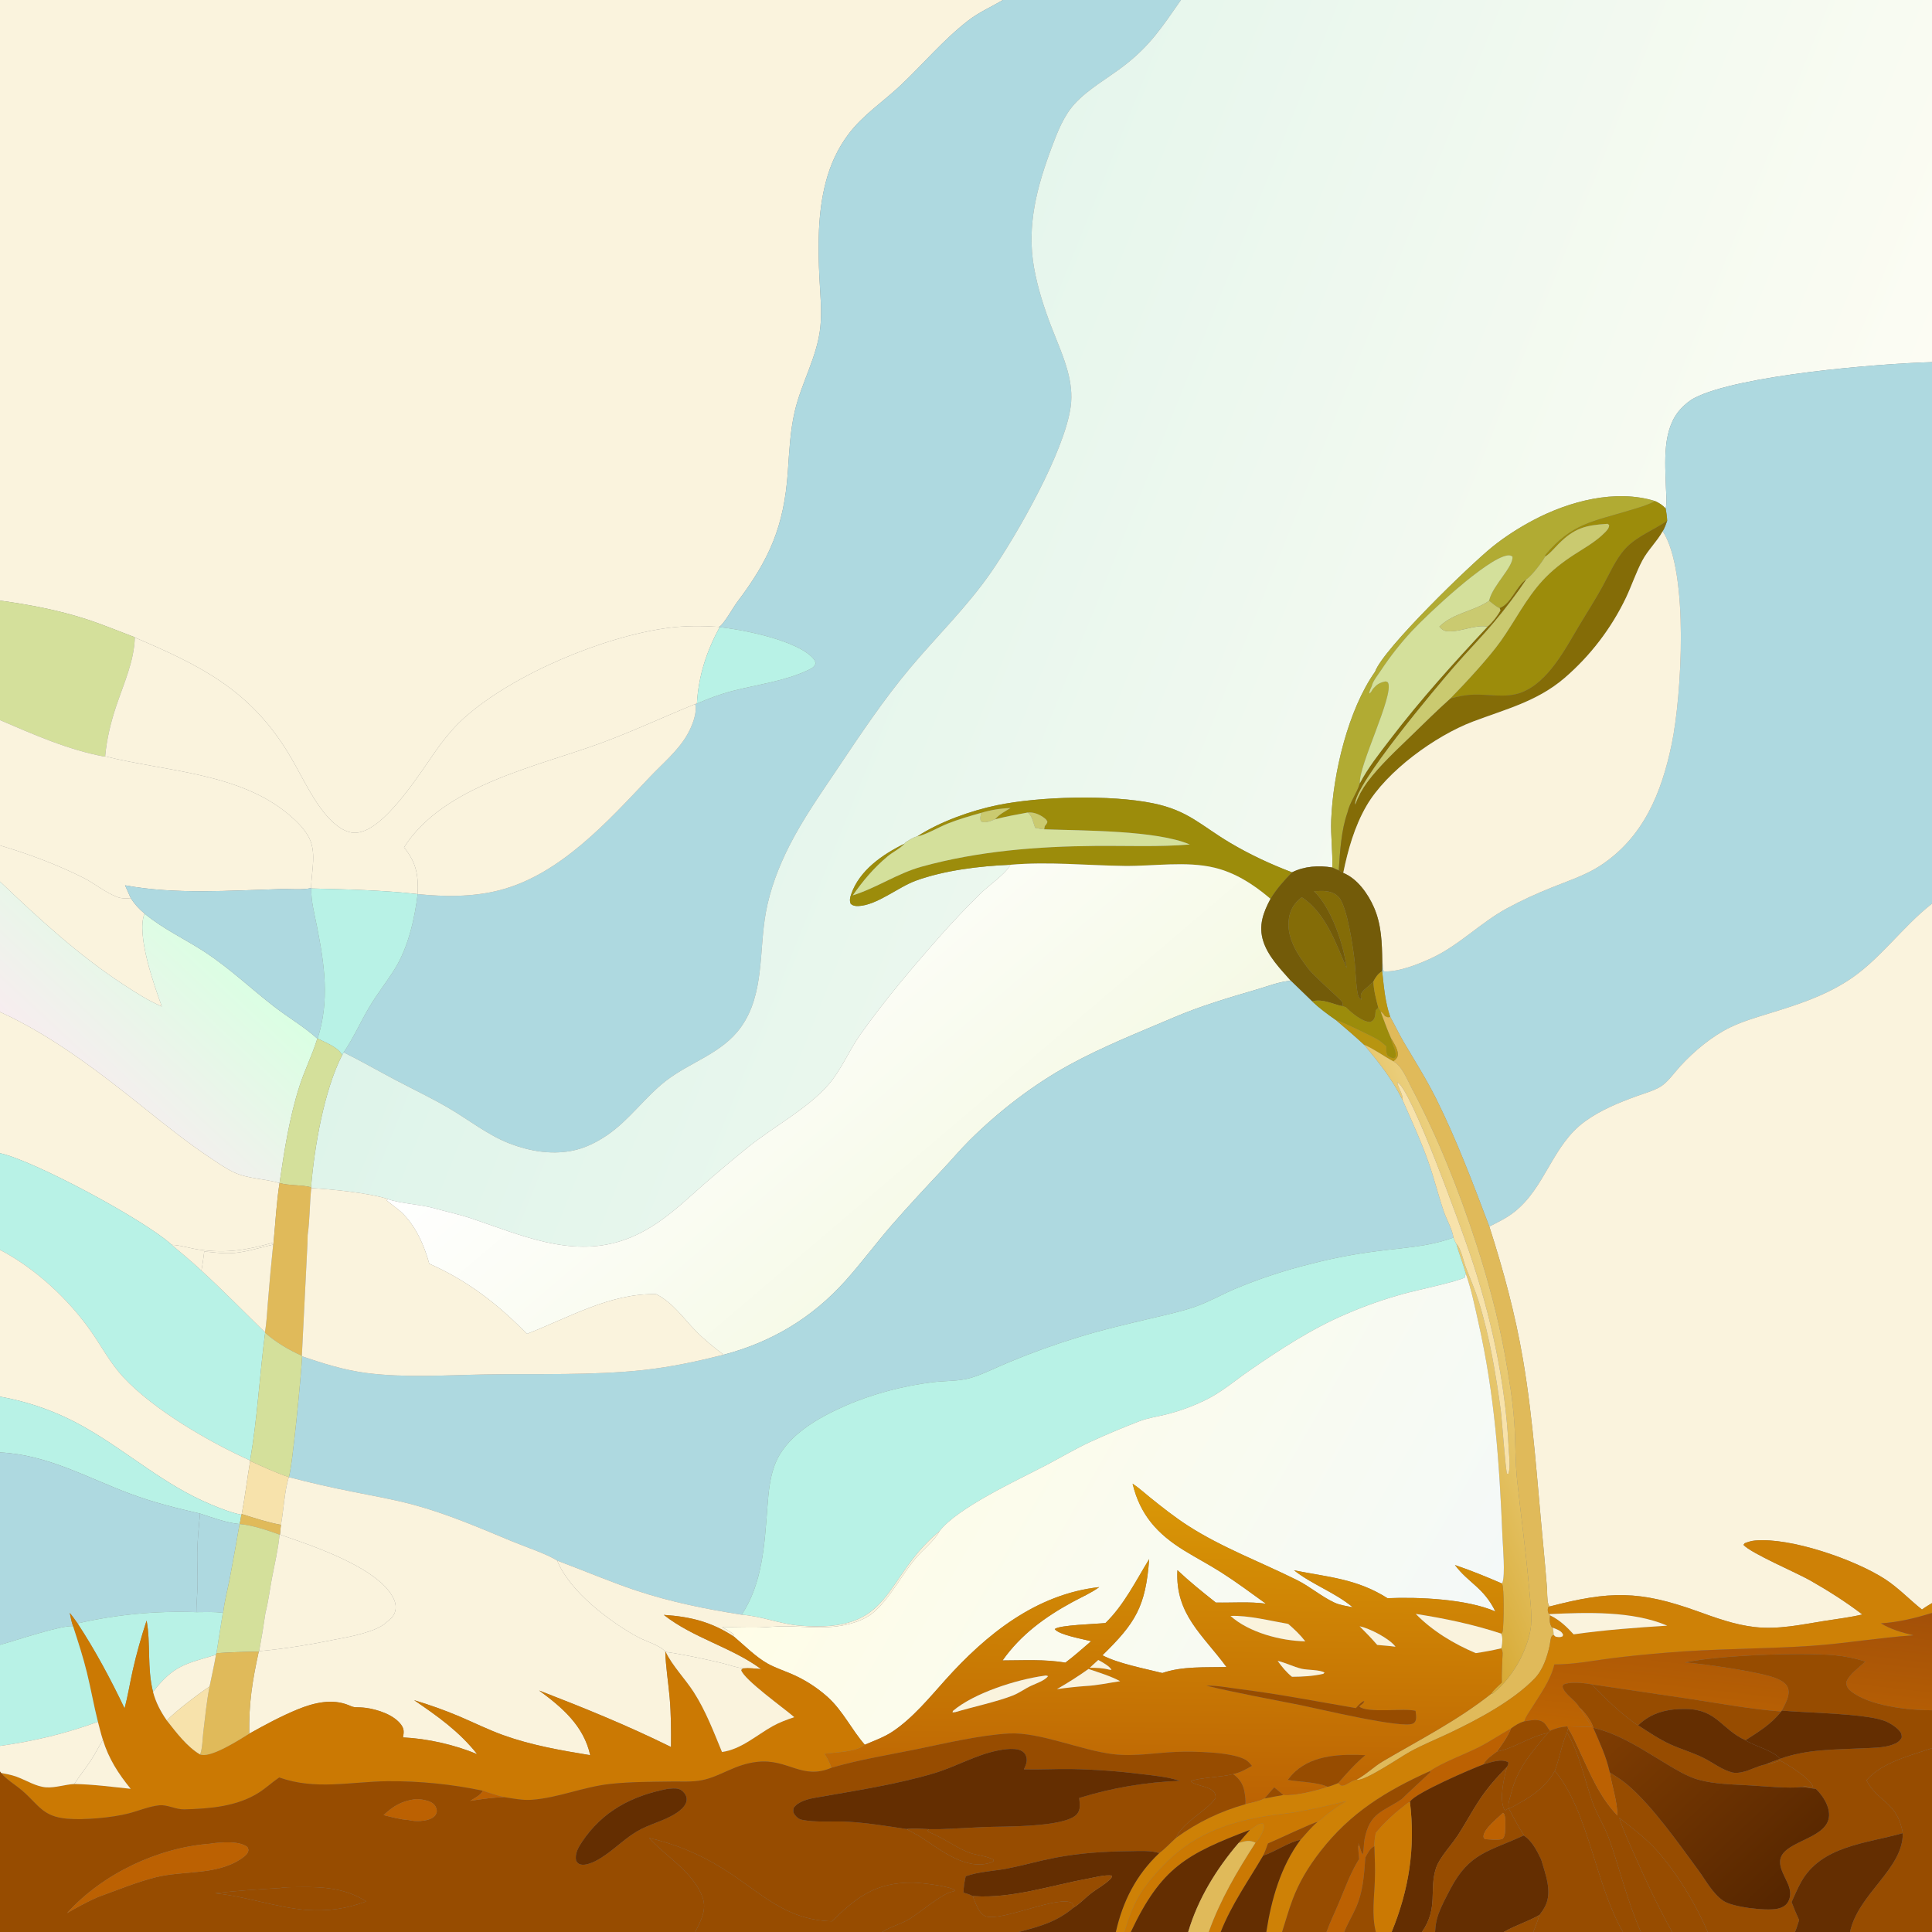 <?xml version="1.0" encoding="utf-8" ?>
<svg xmlns="http://www.w3.org/2000/svg" xmlns:xlink="http://www.w3.org/1999/xlink" width="1024" height="1024">
	<rect width="100%" height="100%" fill="#808080" stroke="none"/>
	<path fill="#FAF3DD" d="M0 0L273.095 0L531.559 0L531.183 0.225C525.085 3.817 518.826 6.51 513.162 10.897C499.955 21.125 489.352 33.9 477.269 45.289C468.028 54 457.437 60.844 449.711 71.117C443.946 78.783 440.175 87.117 437.723 96.372C433.372 112.8 433.487 130.85 434.34 147.748C434.77 156.274 435.685 164.743 434.814 173.27C433.204 189.022 424.779 202.772 421.228 218.075C418.763 228.699 418.326 239.384 417.564 250.205C415.544 278.91 407.878 296.457 390.693 319.145C388.818 321.622 383.477 331.084 381.308 332.119C381.186 332.177 381.049 332.199 380.919 332.239C372.04 331.699 363.227 331.607 354.389 332.764C320.056 337.256 272.013 357.312 246.202 380.345C241.306 384.715 237.145 389.575 233.228 394.828C224.402 406.662 203.224 442.533 187.317 441.375C181.237 440.933 175.42 435.27 171.785 430.725C164.03 421.029 158.722 408.629 152.131 398.048C131.56 365.02 105.568 352.515 71.463 337.879L71.166 337.648C62.611 334.416 54.191 330.895 45.479 328.087C30.753 323.34 15.308 320.423 0 318.32L0 0Z"/>
	<path fill="#AED9E0" d="M531.559 0L625.932 0C616.012 14.18 609.712 24.171 595.46 35.075C586.96 41.579 576.973 47.043 569.685 54.934C563.713 61.4 560.386 70.194 557.345 78.318C549.585 99.051 544.081 119.6 548.06 141.888C549.976 152.624 553.408 163.312 557.347 173.47C560.3 181.086 563.665 188.641 565.828 196.53C567.529 202.733 568.359 209.074 567.489 215.48C564.247 239.353 539.088 283.309 525.265 303.322C512.746 321.447 496.83 336.89 482.662 353.72C468.558 370.474 456.088 389.179 443.904 407.364C435 420.653 425.648 433.925 418.389 448.214C412.7 459.413 408.189 471.2 405.916 483.585C402.217 503.74 405.25 526.848 392.761 544.344C382.698 558.44 365.997 562.724 352.86 572.939C341.771 581.562 333.551 593.642 321.893 601.594C315.992 605.62 309.652 608.762 302.585 610.039C291.691 612.01 280.702 610.092 270.439 606.208C258.627 601.739 248.238 593.312 237.342 587.007C228.378 581.821 218.898 577.292 209.726 572.458C200.533 567.612 191.456 562.386 182.153 557.77C187.255 550.341 191.128 541.522 195.768 533.727C199.885 526.811 204.913 520.479 209.179 513.666C216.324 502.258 219.754 487.091 221.38 473.889C235.727 475.335 250.412 475.472 264.475 471.915C296.869 463.721 322.292 435.194 344.446 411.815C351.043 404.854 359.027 398.242 363.952 389.92C366.494 385.622 369.726 378.172 368.468 373.164L369.378 372.898C375.645 370.208 381.839 367.861 388.454 366.163C401.457 362.824 416.062 361.001 428.218 355.208C430.139 354.292 431.57 353.698 432.301 351.622C432.11 350.653 431.855 349.982 431.226 349.227C423.077 339.436 393.437 333.627 381.418 332.422L380.919 332.239C381.049 332.199 381.186 332.177 381.308 332.119C383.477 331.084 388.818 321.622 390.693 319.145C407.878 296.457 415.544 278.91 417.564 250.205C418.326 239.384 418.763 228.699 421.228 218.075C424.779 202.772 433.204 189.022 434.814 173.27C435.685 164.743 434.77 156.274 434.34 147.748C433.487 130.85 433.372 112.8 437.723 96.372C440.175 87.117 443.946 78.783 449.711 71.117C457.437 60.844 468.028 54 477.269 45.289C489.352 33.9 499.955 21.125 513.162 10.897C518.826 6.51 525.085 3.817 531.183 0.225L531.559 0Z"/>
	<defs>
		<linearGradient id="gradient_0" gradientUnits="userSpaceOnUse" x1="323.715" y1="205.365" x2="921.127" y2="445.59">
			<stop offset="0" stop-color="#DEF4EA"/>
			<stop offset="1" stop-color="#FCFCF3"/>
		</linearGradient>
	</defs>
	<path fill="url(#gradient_0)" d="M625.932 0L1024 0L1024 191.937C995.31 192.726 921.422 198.882 898.13 210.914C895.484 212.281 893.081 214.347 891.032 216.498C880.848 227.188 882.581 245.04 882.995 258.759C883.097 262.16 883.627 266.229 882.846 269.536C881.141 267.683 879.47 266.595 877.176 265.566C856.215 259.092 831.649 265.685 812.879 275.581C805.227 279.615 797.732 284.396 791 289.819C779.308 299.24 733.191 343.811 728.812 356.012C714.557 376.161 706.512 409.961 705.564 434.59C705.24 443.006 706.42 451.401 706.141 459.793C699.028 458.598 691.351 459.049 684.814 462.352C673.376 458.006 662.597 452.994 652.057 446.751C636.497 437.534 629.908 429.592 611.092 425.748C588.569 421.146 551.129 422.068 528.401 426.79C514.674 429.642 497.976 435.566 486.158 443.313C483.914 443.783 481.716 445.405 479.743 446.559L479.445 447.14C467.806 452.83 455.406 461.31 451.083 474.139C450.498 475.875 450.196 477.266 450.886 479.018C452.082 480.1 453.412 480.298 454.987 480.226C464.884 479.768 475.96 470.211 485.494 466.756C500.757 461.225 519.419 459.014 535.539 458.343C533.108 463.142 523.901 469.386 519.754 473.51C512.603 480.532 505.691 487.793 499.03 495.28C483.948 512.327 469.132 529.778 455.96 548.355C449.983 556.785 445.839 567.154 439.082 574.907C428.015 587.606 409.948 597.217 396.699 607.84C388.716 614.301 380.851 620.906 373.108 627.652C365.59 634.285 358.197 641.297 349.982 647.071C343.606 651.553 336.798 655.265 329.365 657.667C301.921 666.536 275.486 654.37 249.869 645.794C243.457 643.648 236.603 642.22 230.067 640.37C222.663 638.274 212.139 637.936 205.498 635.506C196.296 632.378 175.165 630.226 164.979 629.724L164.871 629.249C166.607 608.065 171.689 578.097 181.357 559.2L182.153 557.77C191.456 562.386 200.533 567.612 209.726 572.458C218.898 577.292 228.378 581.821 237.342 587.007C248.238 593.312 258.627 601.739 270.439 606.208C280.702 610.092 291.691 612.01 302.585 610.039C309.652 608.762 315.992 605.62 321.893 601.594C333.551 593.642 341.771 581.562 352.86 572.939C365.997 562.724 382.698 558.44 392.761 544.344C405.25 526.848 402.217 503.74 405.916 483.585C408.189 471.2 412.7 459.413 418.389 448.214C425.648 433.925 435 420.653 443.904 407.364C456.088 389.179 468.558 370.474 482.662 353.72C496.83 336.89 512.746 321.447 525.265 303.322C539.088 283.309 564.247 239.353 567.489 215.48C568.359 209.074 567.529 202.733 565.828 196.53C563.665 188.641 560.3 181.086 557.347 173.47C553.408 163.312 549.976 152.624 548.06 141.888C544.081 119.6 549.585 99.051 557.345 78.318C560.386 70.194 563.713 61.4 569.685 54.934C576.973 47.043 586.96 41.579 595.46 35.075C609.712 24.171 616.012 14.18 625.932 0Z"/>
	<path fill="#AED9E0" d="M882.846 269.536C883.627 266.229 883.097 262.16 882.995 258.759C882.581 245.04 880.848 227.188 891.032 216.498C893.081 214.347 895.484 212.281 898.13 210.914C921.422 198.882 995.31 192.726 1024 191.937L1024 478.97C1008.01 491.406 996.045 509.254 978.922 520.08C965.836 528.354 952.279 532.634 937.671 537.134C930.831 539.241 923.71 541.331 917.247 544.43C907.404 549.151 897.907 557.122 890.558 565.12C887.539 568.404 883.954 573.615 880.165 575.914C876.378 578.212 871.67 579.448 867.507 580.966C857.93 584.459 848.374 588.335 840.078 594.366C822.57 607.094 819.244 629.351 802.435 642.52C798.466 645.63 793.863 647.838 789.376 650.086C780.735 627.265 772.086 604.17 761.179 582.314C755.943 571.824 749.73 562.057 743.813 551.964C741.327 547.722 739.269 543.258 736.849 538.985C734.121 531.168 733.478 522.907 732.582 514.729L732.635 509.725C732.84 510.773 732.792 510.348 732.859 511.343C732.944 512.606 732.886 513.76 733.488 514.907C741.584 515.144 751.843 511.053 759.097 507.658C773.302 501.009 784.658 489.128 798.491 481.562C806.344 477.267 814.328 473.653 822.631 470.322C831.09 466.929 840.448 463.862 848.105 458.868C871.122 443.853 880.694 420.162 886.082 394.189C891.289 369.089 895.336 303.079 881.272 281.562C882.316 279.768 882.966 277.981 883.641 276.022C883.551 273.809 883.218 271.713 882.846 269.536Z"/>
	<path fill="#B1AB33" d="M728.812 356.012C733.191 343.811 779.308 299.24 791 289.819C797.732 284.396 805.227 279.615 812.879 275.581C831.649 265.685 856.215 259.092 877.176 265.566C873.19 267.812 868.25 269.123 863.88 270.455C843.971 276.522 833.146 277.361 819.11 294.1L818.956 295.064C817.334 298.01 811.705 305.407 809.009 307.091C803.516 310.808 800.9 320.162 794.842 322.321C792.843 321.521 790.967 319.737 789.256 318.427C789.297 318.255 789.336 318.082 789.379 317.91C791.304 310.154 802.219 300.381 801.639 295.015C800.678 294.37 800.104 294.251 798.935 294.415C788.097 295.938 756.423 325.719 748.156 334.65C742.229 341.045 736.832 347.912 732.02 355.182C730.701 357.164 727.438 361.353 727.166 363.444C726.659 364.657 725.746 366.277 725.73 367.566C726.638 367.179 727.102 366.008 727.633 365.179C729.847 362.672 731.062 361.879 734.279 361.156C734.863 361.327 735.431 361.289 735.719 361.891C738.9 368.529 720.001 405.917 720.761 415.13C719.155 420.537 715.462 425.026 714.199 430.602C710.847 440.153 710.244 451.279 709.553 461.329L706.141 459.793C706.42 451.401 705.24 443.006 705.564 434.59C706.512 409.961 714.557 376.161 728.812 356.012Z"/>
	<path fill="#9C8C0B" d="M877.176 265.566C879.47 266.595 881.141 267.683 882.846 269.536C883.218 271.713 883.551 273.809 883.641 276.022C876.426 281.004 867.342 284.335 861.406 290.848C856.271 296.481 853.097 304.102 849.44 310.733C845.683 317.547 841.491 324.166 837.463 330.823C829.798 343.491 820.916 361.568 806.202 367.091C798.42 370.013 789.361 367.971 781.262 368.167C776.947 368.272 772.883 369.138 768.718 370.202C776.483 362.291 789.253 348.519 795.528 339.65C802.995 329.095 808.79 317.295 817.597 307.713C822.464 302.418 828.044 298.059 834.061 294.145C839.64 290.517 845.823 287.13 850.511 282.349C851.684 281.153 852.888 280.019 852.882 278.244L852.051 277.634C840.365 278.34 834.447 279.842 825.944 288.43C823.911 290.484 821.799 293.038 819.473 294.728C819.307 294.849 819.128 294.952 818.956 295.064L819.11 294.1C833.146 277.361 843.971 276.522 863.88 270.455C868.25 269.123 873.19 267.812 877.176 265.566Z"/>
	<path fill="#846C07" d="M768.718 370.202C772.883 369.138 776.947 368.272 781.262 368.167C789.361 367.971 798.42 370.013 806.202 367.091C820.916 361.568 829.798 343.491 837.463 330.823C841.491 324.166 845.683 317.547 849.44 310.733C853.097 304.102 856.271 296.481 861.406 290.848C867.342 284.335 876.426 281.004 883.641 276.022C882.966 277.981 882.316 279.768 881.272 281.562C878.2 287.124 873.405 291.553 870.472 297.103C867.143 303.404 864.892 310.217 861.869 316.66C854.049 333.04 842.901 347.612 829.137 359.445C814.629 371.834 797.978 375.897 780.653 382.471C760.769 390.015 734.976 408.655 724.24 427.16C717.951 438.001 714.432 450.462 711.946 462.668L709.553 461.329C710.244 451.279 710.847 440.153 714.199 430.602C715.462 425.026 719.155 420.537 720.761 415.13C725.1 406.83 730.979 399.48 736.636 392.062C752.721 370.968 770.352 351.49 788.438 332.12C790.836 330.107 793.863 326.216 795.268 323.475L794.842 322.321C800.9 320.162 803.516 310.808 809.009 307.091C803.864 314.763 797.906 322.563 791.974 329.657C785.126 337.846 777.586 345.465 770.596 353.536C761.574 363.956 717.44 416.211 718.26 426.461C719.813 422.2 721.975 418.186 724.676 414.544C731.298 405.675 740.03 397.646 747.97 389.943C754.82 383.296 761.598 376.562 768.718 370.202Z"/>
	<path fill="#CACA70" d="M818.956 295.064C819.128 294.952 819.307 294.849 819.473 294.728C821.799 293.038 823.911 290.484 825.944 288.43C834.447 279.842 840.365 278.34 852.051 277.634L852.882 278.244C852.888 280.019 851.684 281.153 850.511 282.349C845.823 287.13 839.64 290.517 834.061 294.145C828.044 298.059 822.464 302.418 817.597 307.713C808.79 317.295 802.995 329.095 795.528 339.65C789.253 348.519 776.483 362.291 768.718 370.202C761.598 376.562 754.82 383.296 747.97 389.943C740.03 397.646 731.298 405.675 724.676 414.544C721.975 418.186 719.813 422.2 718.26 426.461C717.44 416.211 761.574 363.956 770.596 353.536C777.586 345.465 785.126 337.846 791.974 329.657C797.906 322.563 803.864 314.763 809.009 307.091C811.705 305.407 817.334 298.01 818.956 295.064Z"/>
	<path fill="#FAF3DD" d="M881.272 281.562C895.336 303.079 891.289 369.089 886.082 394.189C880.694 420.162 871.122 443.853 848.105 458.868C840.448 463.862 831.09 466.929 822.631 470.322C814.328 473.653 806.344 477.267 798.491 481.562C784.658 489.128 773.302 501.009 759.097 507.658C751.843 511.053 741.584 515.144 733.488 514.907C732.886 513.76 732.944 512.606 732.859 511.343C732.792 510.348 732.84 510.773 732.635 509.725C732.482 499.826 732.255 490.181 728.237 480.947C725.129 473.805 719.428 465.66 711.946 462.668C714.432 450.462 717.951 438.001 724.24 427.16C734.976 408.655 760.769 390.015 780.653 382.471C797.978 375.897 814.629 371.834 829.137 359.445C842.901 347.612 854.049 333.04 861.869 316.66C864.892 310.217 867.143 303.404 870.472 297.103C873.405 291.553 878.2 287.124 881.272 281.562Z"/>
	<path fill="#D4E09B" d="M789.256 318.427C780.97 324.148 770.466 324.738 762.9 332.128C764.321 333.724 765.167 334.43 767.405 334.577C774.358 335.035 781.441 330.951 788.438 332.12C770.352 351.49 752.721 370.968 736.636 392.062C730.979 399.48 725.1 406.83 720.761 415.13C720.001 405.917 738.9 368.529 735.719 361.891C735.431 361.289 734.863 361.327 734.279 361.156C731.062 361.879 729.847 362.672 727.633 365.179C727.102 366.008 726.638 367.179 725.73 367.566C725.746 366.277 726.659 364.657 727.166 363.444C727.438 361.353 730.701 357.164 732.02 355.182C736.832 347.912 742.229 341.045 748.156 334.65C756.423 325.719 788.097 295.938 798.935 294.415C800.104 294.251 800.678 294.37 801.639 295.015C802.219 300.381 791.304 310.154 789.379 317.91C789.336 318.082 789.297 318.255 789.256 318.427Z"/>
	<path fill="#D4E09B" d="M0 318.32C15.308 320.423 30.753 323.34 45.479 328.087C54.191 330.895 62.611 334.416 71.166 337.648L71.463 337.879C71.069 350.537 65.679 362.101 61.71 373.915C58.724 382.804 56.59 391.512 55.737 400.867L55.323 401.004C36.106 397.475 17.852 389.309 0 381.678L0 318.32Z"/>
	<path fill="#CACA70" d="M762.9 332.128C770.466 324.738 780.97 324.148 789.256 318.427C790.967 319.737 792.843 321.521 794.842 322.321L795.268 323.475C793.863 326.216 790.836 330.107 788.438 332.12C781.441 330.951 774.358 335.035 767.405 334.577C765.167 334.43 764.321 333.724 762.9 332.128Z"/>
	<path fill="#FAF3DD" d="M71.463 337.879C105.568 352.515 131.56 365.02 152.131 398.048C158.722 408.629 164.03 421.029 171.785 430.725C175.42 435.27 181.237 440.933 187.317 441.375C203.224 442.533 224.402 406.662 233.228 394.828C237.145 389.575 241.306 384.715 246.202 380.345C272.013 357.312 320.056 337.256 354.389 332.764C363.227 331.607 372.04 331.699 380.919 332.239L381.418 332.422C374.477 345.199 370.21 358.26 369.378 372.898L368.468 373.164C351.803 379.937 335.586 387.555 318.683 393.785C284.46 406.398 235.092 416.166 214.137 449.121C220.686 457.231 221.792 463.76 221.38 473.889C202.883 471.802 183.598 471.359 164.986 470.917L164.929 470.641C164.99 461.174 168.292 451.247 163.05 442.628C160.535 438.492 156.9 434.997 153.241 431.88C127.025 409.55 87.526 408.872 55.737 400.867C56.59 391.512 58.724 382.804 61.71 373.915C65.679 362.101 71.069 350.537 71.463 337.879Z"/>
	<path fill="#B8F2E6" d="M381.418 332.422C393.437 333.627 423.077 339.436 431.226 349.227C431.855 349.982 432.11 350.653 432.301 351.622C431.57 353.698 430.139 354.292 428.218 355.208C416.062 361.001 401.457 362.824 388.454 366.163C381.839 367.861 375.645 370.208 369.378 372.898C370.21 358.26 374.477 345.199 381.418 332.422Z"/>
	<path fill="#FAF3DD" d="M214.137 449.121C235.092 416.166 284.46 406.398 318.683 393.785C335.586 387.555 351.803 379.937 368.468 373.164C369.726 378.172 366.494 385.622 363.952 389.92C359.027 398.242 351.043 404.854 344.446 411.815C322.292 435.194 296.869 463.721 264.475 471.915C250.412 475.472 235.727 475.335 221.38 473.889C221.792 463.76 220.686 457.231 214.137 449.121Z"/>
	<path fill="#FAF3DD" d="M0 381.678C17.852 389.309 36.106 397.475 55.323 401.004L55.737 400.867C87.526 408.872 127.025 409.55 153.241 431.88C156.9 434.997 160.535 438.492 163.05 442.628C168.292 451.247 164.99 461.174 164.929 470.641C161.093 471.824 153.151 471.094 148.86 471.217C121.915 471.992 92.859 474.195 66.282 469.233L69.288 475.993C67.164 476.337 64.482 476.273 62.442 475.544C56.09 473.277 50.332 468.323 44.263 465.271C30.305 458.252 14.985 452.52 0 448.113L0 381.678Z"/>
	<path fill="#9C8C0B" d="M520.061 430.826C514.001 432.514 508.011 434.258 502.154 436.578C498.038 438.209 489.992 442.806 486.158 443.313C497.976 435.566 514.674 429.642 528.401 426.79C551.129 422.068 588.569 421.146 611.092 425.748C629.908 429.592 636.497 437.534 652.057 446.751C662.597 452.994 673.376 458.006 684.814 462.352C680.45 466.848 676.673 471.029 673.391 476.411C673.099 476.156 672.804 475.904 672.507 475.654C664.039 468.535 654.6 462.524 643.723 459.896C628.703 456.268 611.307 459.155 595.927 458.956C575.643 458.694 555.873 456.58 535.539 458.343C519.419 459.014 500.757 461.225 485.494 466.756C475.96 470.211 464.884 479.768 454.987 480.226C453.412 480.298 452.082 480.1 450.886 479.018C450.196 477.266 450.498 475.875 451.083 474.139C455.406 461.31 467.806 452.83 479.445 447.14C477.06 449.824 473.241 451.558 470.448 453.888C463.154 459.972 457.4 466.814 451.998 474.553C464.709 470.604 475.621 462.887 488.656 459.301C518.591 451.067 549.772 448.604 580.71 448.353C597.344 448.218 614.039 448.984 630.631 447.598C612.908 439.977 573.722 440.305 553.444 439.549L553.764 437.848C554.443 437.093 554.838 436.588 555.154 435.618C554.805 434.723 554.474 434.312 553.72 433.713C551.146 431.669 547.889 430.298 544.617 430.667C538.837 431.696 533.137 432.791 527.443 434.229C529.532 431.645 532.788 430.018 535.573 428.274C530.314 428.449 525.099 429.306 520.061 430.826Z"/>
	<path fill="#CACA70" d="M520.061 430.826C525.099 429.306 530.314 428.449 535.573 428.274C532.788 430.018 529.532 431.645 527.443 434.229C527.377 434.258 527.313 434.292 527.245 434.317C524.824 435.212 522.399 436.446 519.928 435.363C519.295 433.664 519.744 432.588 520.061 430.826Z"/>
	<path fill="#CACA70" d="M544.617 430.667C547.889 430.298 551.146 431.669 553.72 433.713C554.474 434.312 554.805 434.723 555.154 435.618C554.838 436.588 554.443 437.093 553.764 437.848L553.444 439.549C551.871 439.475 550.249 439.074 548.696 438.791C547.592 436.151 547.14 432.214 544.617 430.667Z"/>
	<path fill="#D4E09B" d="M486.158 443.313C489.992 442.806 498.038 438.209 502.154 436.578C508.011 434.258 514.001 432.514 520.061 430.826C519.744 432.588 519.295 433.664 519.928 435.363C522.399 436.446 524.824 435.212 527.245 434.317C527.313 434.292 527.377 434.258 527.443 434.229C533.137 432.791 538.837 431.696 544.617 430.667C547.14 432.214 547.592 436.151 548.696 438.791C550.249 439.074 551.871 439.475 553.444 439.549C573.722 440.305 612.908 439.977 630.631 447.598C614.039 448.984 597.344 448.218 580.71 448.353C549.772 448.604 518.591 451.067 488.656 459.301C475.621 462.887 464.709 470.604 451.998 474.553C457.4 466.814 463.154 459.972 470.448 453.888C473.241 451.558 477.06 449.824 479.445 447.14L479.743 446.559C481.716 445.405 483.914 443.783 486.158 443.313Z"/>
	<path fill="#FAF3DD" d="M0 448.113C14.985 452.52 30.305 458.252 44.263 465.271C50.332 468.323 56.09 473.277 62.442 475.544C64.482 476.273 67.164 476.337 69.288 475.993C71.344 479.235 73.646 481.731 76.595 484.208C72.151 495.382 81.712 522.312 85.799 533.49C78.552 530.357 71.918 526.087 65.336 521.773C41.404 506.087 20.652 486.942 0 467.247L0 448.113Z"/>
	<defs>
		<linearGradient id="gradient_1" gradientUnits="userSpaceOnUse" x1="520.564" y1="655.671" x2="377.942" y2="488.249">
			<stop offset="0" stop-color="#F5F9E5"/>
			<stop offset="1" stop-color="white"/>
		</linearGradient>
	</defs>
	<path fill="url(#gradient_1)" d="M535.539 458.343C555.873 456.58 575.643 458.694 595.927 458.956C611.307 459.155 628.703 456.268 643.723 459.896C654.6 462.524 664.039 468.535 672.507 475.654C672.804 475.904 673.099 476.156 673.391 476.411C669.527 483.641 666.93 490.633 669.554 498.86C672.138 506.964 678.667 513.564 684.157 519.82C678.244 520.22 671.835 522.762 666.142 524.429C651.116 528.829 636.57 533.108 622.147 539.262C603.617 547.168 584.683 554.635 566.986 564.301C547.77 574.796 529.357 589.008 513.851 604.425C508.894 609.354 504.39 614.745 499.602 619.839C490.536 629.484 481.442 639.244 472.743 649.221C464.302 658.901 456.648 669.305 448.079 678.859C430.482 698.478 408.998 711.351 383.516 718.05C378.414 714.124 373.415 710.155 368.897 705.547C361.843 698.352 356.969 690.697 347.795 685.915C323.331 685.38 301.39 698.428 279.278 706.975C263.894 691.188 247.746 678.702 227.518 669.791C224.879 660.069 220.155 649.329 212.591 642.36C210.209 640.166 207.431 638.428 204.998 636.27L205.498 635.506C212.139 637.936 222.663 638.274 230.067 640.37C236.603 642.22 243.457 643.648 249.869 645.794C275.486 654.37 301.921 666.536 329.365 657.667C336.798 655.265 343.606 651.553 349.982 647.071C358.197 641.297 365.59 634.285 373.108 627.652C380.851 620.906 388.716 614.301 396.699 607.84C409.948 597.217 428.015 587.606 439.082 574.907C445.839 567.154 449.983 556.785 455.96 548.355C469.132 529.778 483.948 512.327 499.03 495.28C505.691 487.793 512.603 480.532 519.754 473.51C523.901 469.386 533.108 463.142 535.539 458.343Z"/>
	<path fill="#735B09" d="M684.814 462.352C691.351 459.049 699.028 458.598 706.141 459.793L709.553 461.329L711.946 462.668C719.428 465.66 725.129 473.805 728.237 480.947C732.255 490.181 732.482 499.826 732.635 509.725L732.582 514.729C730.259 516.185 729.186 517.846 727.923 520.226C726.598 521.498 725.294 522.731 723.876 523.9C722.844 524.75 721.473 526.005 721.307 527.392C721.192 528.355 721.37 529.001 721.616 529.918C721.146 529.46 720.534 529.113 720.206 528.545C718.814 526.134 718.411 513.652 718.013 509.892C717.257 502.744 714.073 480.4 709.517 475.433C707.051 472.745 703.44 472.184 699.971 472.232C698.785 472.252 697.599 472.289 696.414 472.342C705.573 480.94 712.28 500.79 713.733 513.098C708.052 499.945 702.573 483.799 689.968 475.568C686.064 478.501 683.856 482 683.14 486.904C681.685 496.876 687.651 505.873 693.449 513.427C696.773 517.758 710.922 529.91 711.431 531.126C711.669 531.697 711.66 532.714 711.634 533.327C705.845 532.105 701.49 529.33 695.372 530.674L684.157 519.82C678.667 513.564 672.138 506.964 669.554 498.86C666.93 490.633 669.527 483.641 673.391 476.411C676.673 471.029 680.45 466.848 684.814 462.352Z"/>
	<defs>
		<linearGradient id="gradient_2" gradientUnits="userSpaceOnUse" x1="115.322" y1="502.212" x2="45.001" y2="577.52">
			<stop offset="0" stop-color="#DAFFE3"/>
			<stop offset="1" stop-color="#F7EDEF"/>
		</linearGradient>
	</defs>
	<path fill="url(#gradient_2)" d="M0 467.247C20.652 486.942 41.404 506.087 65.336 521.773C71.918 526.087 78.552 530.357 85.799 533.49C81.712 522.312 72.151 495.382 76.595 484.208C86.64 492.566 98.598 497.937 109.428 505.141C121.913 513.446 133.159 524.059 145.003 533.287C152.471 539.105 161.2 544.169 168.174 550.475L167.943 551.227C165.355 559.511 161.421 567.322 158.759 575.595C153.412 592.215 150.685 609.808 148.162 627.043C140.3 624.7 131.559 624.886 124.016 621.373C119.635 619.333 115.548 616.404 111.533 613.74C99.566 605.799 88.666 597.081 77.477 588.117C53.69 569.06 27.924 549.016 0 536.359L0 467.247Z"/>
	<path fill="#AED9E0" d="M66.282 469.233C92.859 474.195 121.915 471.992 148.86 471.217C153.151 471.094 161.093 471.824 164.929 470.641L164.986 470.917C164.815 477.535 166.665 484.341 167.945 490.796C171.963 511.059 174.824 530.301 168.348 550.445L168.174 550.475C161.2 544.169 152.471 539.105 145.003 533.287C133.159 524.059 121.913 513.446 109.428 505.141C98.598 497.937 86.64 492.566 76.595 484.208C73.646 481.731 71.344 479.235 69.288 475.993L66.282 469.233Z"/>
	<path fill="#B8F2E6" d="M164.986 470.917C183.598 471.359 202.883 471.802 221.38 473.889C219.754 487.091 216.324 502.258 209.179 513.666C204.913 520.479 199.885 526.811 195.768 533.727C191.128 541.522 187.255 550.341 182.153 557.77L181.357 559.2L180.927 558.514C178.667 554.838 172.185 552.414 168.348 550.445C174.824 530.301 171.963 511.059 167.945 490.796C166.665 484.341 164.815 477.535 164.986 470.917Z"/>
	<path fill="#846C07" d="M721.616 529.918C721.37 529.001 721.192 528.355 721.307 527.392C721.473 526.005 722.844 524.75 723.876 523.9C725.294 522.731 726.598 521.498 727.923 520.226C728.125 524.999 729.32 529.541 730.543 534.139C729.948 534.582 729.588 534.994 729.115 535.557C729.017 536.723 729.001 538.585 728.484 539.639C727.865 540.902 727.429 541.11 726.237 541.689C721.771 541.559 716.382 536.789 713.237 533.799L711.634 533.327C711.66 532.714 711.669 531.697 711.431 531.126C710.922 529.91 696.773 517.758 693.449 513.427C687.651 505.873 681.685 496.876 683.14 486.904C683.856 482 686.064 478.501 689.968 475.568C702.573 483.799 708.052 499.945 713.733 513.098C712.28 500.79 705.573 480.94 696.414 472.342C697.599 472.289 698.785 472.252 699.971 472.232C703.44 472.184 707.051 472.745 709.517 475.433C714.073 480.4 717.257 502.744 718.013 509.892C718.411 513.652 718.814 526.134 720.206 528.545C720.534 529.113 721.146 529.46 721.616 529.918Z"/>
	<path fill="#FAF3DD" d="M789.376 650.086C793.863 647.838 798.466 645.63 802.435 642.52C819.244 629.351 822.57 607.094 840.078 594.366C848.374 588.335 857.93 584.459 867.507 580.966C871.67 579.448 876.378 578.212 880.165 575.914C883.954 573.615 887.539 568.404 890.558 565.12C897.907 557.122 907.404 549.151 917.247 544.43C923.71 541.331 930.831 539.241 937.671 537.134C952.279 532.634 965.836 528.354 978.922 520.08C996.045 509.254 1008.01 491.406 1024 478.97L1024 849.67C1022.2 850.77 1020.37 851.827 1018.68 853.089C1012.09 847.85 1006.21 841.587 999.158 836.999C982.998 826.483 948.872 814.777 930.21 816.511C928.239 816.694 926.515 817.229 924.685 817.957L924.076 818.814C928.015 823.268 952.225 833.568 959.388 837.646C968.85 843.032 978.436 849.067 987.07 855.704C980.54 857.258 973.765 858.041 967.133 859.096C954.668 861.078 942.602 863.8 929.886 862.349C919.485 861.163 909.512 857.535 899.717 854.005C868.907 842.902 853.149 843.197 821.435 851.445C821.055 851.111 820.797 850.793 820.649 850.283C819.912 847.74 820.109 843.755 819.891 841.053C819.302 833.853 818.67 826.656 817.994 819.463C814.816 786.595 812.754 753.044 807.203 720.505C803.113 696.533 796.827 673.218 789.376 650.086Z"/>
	<path fill="#B89510" d="M727.923 520.226C729.186 517.846 730.259 516.185 732.582 514.729C733.478 522.907 734.121 531.168 736.849 538.985C735.547 539.474 735.27 539.086 734.004 538.562C733.448 537.762 733.024 537.079 732.242 536.48C732.094 536.367 731.934 536.273 731.78 536.169L730.543 534.139C729.32 529.541 728.125 524.999 727.923 520.226Z"/>
	<path fill="#AED9E0" d="M684.157 519.82L695.372 530.674C699.225 534.331 703.727 537.663 708.097 540.686C713.117 544.958 718.127 549.219 722.957 553.705C730.76 562.951 738.029 572.09 743.401 583.039C748.195 594.003 753.199 604.821 757.167 616.123C760.183 624.711 762.326 633.58 765.267 642.17C766.708 646.381 769.81 651.64 770.333 655.945C756.812 660.851 744.056 661.263 730.055 663.123C718.1 664.615 706.255 666.885 694.596 669.919C680.98 673.276 667.641 677.671 654.696 683.066C647.596 686.076 640.734 690.041 633.462 692.58C625.868 695.232 617.865 696.907 610.047 698.766C596.962 701.878 583.962 704.861 571.118 708.874C558.841 712.637 546.754 716.995 534.901 721.934C528.315 724.622 521.63 728.129 514.846 730.209C508.348 732.202 500.804 731.78 494.055 732.628C478.643 734.565 462.299 738.829 448.069 745.079C434.599 750.995 418.208 759.948 411.685 773.963C408.091 781.685 407.367 790.461 406.726 798.846C405.235 818.334 404.232 838.979 393.121 855.828C374.328 852.912 355.239 849.02 337.188 843.004C323.071 838.299 309.299 832.353 295.343 827.166C289.738 823.552 277.891 819.641 271.246 816.878C254.178 809.779 237.163 802.432 219.275 797.59C208.512 794.677 197.441 792.779 186.516 790.574C175.285 788.364 164.125 785.806 153.052 782.906C154.777 779.5 159.794 727.298 160.126 718.878C171.086 722.64 182.643 726.23 194.159 727.71C214.839 730.369 236.491 728.848 257.283 728.485C285.117 727.997 313.616 729.121 341.285 726.117C355.612 724.562 369.556 721.545 383.516 718.05C408.998 711.351 430.482 698.478 448.079 678.859C456.648 669.305 464.302 658.901 472.743 649.221C481.442 639.244 490.536 629.484 499.602 619.839C504.39 614.745 508.894 609.354 513.851 604.425C529.357 589.008 547.77 574.796 566.986 564.301C584.683 554.635 603.617 547.168 622.147 539.262C636.57 533.108 651.116 528.829 666.142 524.429C671.835 522.762 678.244 520.22 684.157 519.82Z"/>
	<path fill="#9C8C0B" d="M695.372 530.674C701.49 529.33 705.845 532.105 711.634 533.327L713.237 533.799C716.382 536.789 721.771 541.559 726.237 541.689C727.429 541.11 727.865 540.902 728.484 539.639C729.001 538.585 729.017 536.723 729.115 535.557C729.588 534.994 729.948 534.582 730.543 534.139L731.78 536.169C733.624 540.891 735.242 545.767 737.336 550.378C737.625 553.57 740.01 556.224 739.756 559.508C739.679 560.504 739.567 560.338 738.86 560.905C737.417 560.769 736.709 560.291 735.508 559.546C734.538 557.837 734.768 556.502 734.759 554.593C733.362 553.351 731.925 552.03 730.319 551.061C727.767 549.522 710.626 541.149 708.097 540.686C703.727 537.663 699.225 534.331 695.372 530.674Z"/>
	<path fill="#E0BA5A" d="M731.78 536.169C731.934 536.273 732.094 536.367 732.242 536.48C733.024 537.079 733.448 537.762 734.004 538.562C735.27 539.086 735.547 539.474 736.849 538.985C739.269 543.258 741.327 547.722 743.813 551.964C749.73 562.057 755.943 571.824 761.179 582.314C772.086 604.17 780.735 627.265 789.376 650.086C796.827 673.218 803.113 696.533 807.203 720.505C812.754 753.044 814.816 786.595 817.994 819.463C818.67 826.656 819.302 833.853 819.891 841.053C820.109 843.755 819.912 847.74 820.649 850.283C820.797 850.793 821.055 851.111 821.435 851.445L820.534 851.875C820.249 853.345 820.263 853.653 820.72 855.078L821.229 855.514L821.577 856.158C821.253 858.369 821.253 860.323 822.375 862.331L823.079 862.742C823.241 863.978 823.456 865.205 823.447 866.453C823.074 866.778 822.555 866.989 822.328 867.429C821.802 868.446 821.651 870.769 821.386 871.985C820.041 878.151 817.867 884.986 813.366 889.648C801.94 901.484 783.176 911.448 768.266 918.525C761.338 921.813 754.079 924.734 747.363 928.421C742.075 931.324 724.256 943.599 719.412 943.387C719.241 943.379 719.075 943.331 718.906 943.303C723.965 940.646 728.086 936.399 733.017 933.502C752.687 921.946 772.496 911.921 790.473 897.65L791.199 897.605C797.183 892.933 802.471 885.887 805.881 879.129C808.455 874.029 811.136 866.9 811.516 861.193C811.97 854.353 810.903 846.789 810.3 839.978C808.66 821.438 806.074 803.004 804.104 784.504C803.027 774.383 803.335 764.165 802.615 754.02C801.764 742.043 799.755 729.782 797.609 717.964C794.028 698.251 788.719 678.532 782.54 659.476C773.383 631.238 762.25 603.043 748.286 576.845C745.867 572.308 743.07 564.87 738.432 562.499C739.346 561.869 740.218 561.168 740.653 560.102C741.822 557.237 738.667 552.818 737.336 550.378C735.242 545.767 733.624 540.891 731.78 536.169Z"/>
	<path fill="#FAF3DD" d="M0 536.359C27.924 549.016 53.69 569.06 77.477 588.117C88.666 597.081 99.566 605.799 111.533 613.74C115.548 616.404 119.635 619.333 124.016 621.373C131.559 624.886 140.3 624.7 148.162 627.043C146.497 637.549 146.021 648.006 144.987 658.569C130.852 662.518 120.396 664.401 105.591 662.345C100.784 661.678 95.85 659.996 91.029 659.787C76.872 646.71 17.995 615.119 0 611.222L0 536.359Z"/>
	<path fill="#B89510" d="M708.097 540.686C710.626 541.149 727.767 549.522 730.319 551.061C731.925 552.03 733.362 553.351 734.759 554.593C734.768 556.502 734.538 557.837 735.508 559.546C736.709 560.291 737.417 560.769 738.86 560.905C739.567 560.338 739.679 560.504 739.756 559.508C740.01 556.224 737.625 553.57 737.336 550.378C738.667 552.818 741.822 557.237 740.653 560.102C740.218 561.168 739.346 561.869 738.432 562.499C733.237 559.688 728.395 556.033 722.957 553.705C718.127 549.219 713.117 544.958 708.097 540.686Z"/>
	<path fill="#D4E09B" d="M168.174 550.475L168.348 550.445C172.185 552.414 178.667 554.838 180.927 558.514L181.357 559.2C171.689 578.097 166.607 608.065 164.871 629.249C159.439 627.88 153.573 628.499 148.162 627.043C150.685 609.808 153.412 592.215 158.759 575.595C161.421 567.322 165.355 559.511 167.943 551.227L168.174 550.475Z"/>
	<defs>
		<linearGradient id="gradient_3" gradientUnits="userSpaceOnUse" x1="734.614" y1="736.252" x2="802.996" y2="708.323">
			<stop offset="0" stop-color="#D8AB37"/>
			<stop offset="1" stop-color="#EBCF7D"/>
		</linearGradient>
	</defs>
	<path fill="url(#gradient_3)" d="M722.957 553.705C728.395 556.033 733.237 559.688 738.432 562.499C743.07 564.87 745.867 572.308 748.286 576.845C762.25 603.043 773.383 631.238 782.54 659.476C788.719 678.532 794.028 698.251 797.609 717.964C799.755 729.782 801.764 742.043 802.615 754.02C803.335 764.165 803.027 774.383 804.104 784.504C806.074 803.004 808.66 821.438 810.3 839.978C810.903 846.789 811.97 854.353 811.516 861.193C811.136 866.9 808.455 874.029 805.881 879.129C802.471 885.887 797.183 892.933 791.199 897.605L790.473 897.65C791.45 895.77 794.467 893.349 795.993 891.806C795.873 887.548 796.14 883.291 796.284 879.036C796.347 877.175 796.813 875.063 795.512 873.671C795.925 873.206 795.771 873.479 795.929 872.68C796.282 870.9 796.571 867.283 795.577 865.816C796.302 865.374 796.347 865.133 796.485 864.254C797.035 860.733 797.364 841.383 796.083 839.288C796.162 839.14 796.261 839.001 796.319 838.844C797.894 834.577 796.558 820.039 796.335 814.606C794.73 775.36 792.245 739.296 783.564 700.811C781.653 692.342 779.923 683.642 777.032 675.451C775.515 670.042 773.464 664.792 771.904 659.39C774.231 661.214 775.737 668.664 776.878 671.63C779.175 677.607 781.783 683.586 783.699 689.691C789.514 708.215 792.814 728.311 795.437 747.529C796.06 752.094 797.951 779.555 798.798 781.174L799.538 781.065C800.662 777.232 799.813 771.463 799.621 767.429C797.958 732.62 790.155 696.973 778.918 664.047C774.558 651.271 748.135 577.282 740.585 573.564C740.976 576.588 743.338 579.383 743.406 582.269C743.412 582.526 743.403 582.782 743.401 583.039C738.029 572.09 730.76 562.951 722.957 553.705Z"/>
	<path fill="#F7E2AB" d="M743.401 583.039C743.403 582.782 743.412 582.526 743.406 582.269C743.338 579.383 740.976 576.588 740.585 573.564C748.135 577.282 774.558 651.271 778.918 664.047C790.155 696.973 797.958 732.62 799.621 767.429C799.813 771.463 800.662 777.232 799.538 781.065L798.798 781.174C797.951 779.555 796.06 752.094 795.437 747.529C792.814 728.311 789.514 708.215 783.699 689.691C781.783 683.586 779.175 677.607 776.878 671.63C775.737 668.664 774.231 661.214 771.904 659.39C771.216 658.33 770.81 657.113 770.333 655.945C769.81 651.64 766.708 646.381 765.267 642.17C762.326 633.58 760.183 624.711 757.167 616.123C753.199 604.821 748.195 594.003 743.401 583.039Z"/>
	<path fill="#B8F2E6" d="M0 611.222C17.995 615.119 76.872 646.71 91.029 659.787C96.294 664.284 101.718 668.686 106.76 673.43C118.323 684.02 129.206 695.165 140.41 706.114L140.513 706.426C137.572 728.937 136.428 751.67 132.571 774.077C111.049 764.422 81.32 747.204 65.234 729.794C58.48 722.483 54.165 714.189 48.557 706.101C36.511 688.727 18.759 672.252 0 662.451L0 611.222Z"/>
	<path fill="#E0BA5A" d="M148.162 627.043C153.573 628.499 159.439 627.88 164.871 629.249L164.979 629.724C164.067 637.968 164.267 646.433 163.064 654.617L162.975 658.853L159.989 718.617C152.72 715.274 146.577 711.679 140.513 706.426L140.41 706.114C141.329 701.104 141.51 695.815 141.948 690.736C142.772 680.362 143.717 669.997 144.785 659.645L144.987 658.569C146.021 648.006 146.497 637.549 148.162 627.043Z"/>
	<path fill="#FAF3DD" d="M164.979 629.724C175.165 630.226 196.296 632.378 205.498 635.506L204.998 636.27C207.431 638.428 210.209 640.166 212.591 642.36C220.155 649.329 224.879 660.069 227.518 669.791C247.746 678.702 263.894 691.188 279.278 706.975C301.39 698.428 323.331 685.38 347.795 685.915C356.969 690.697 361.843 698.352 368.897 705.547C373.415 710.155 378.414 714.124 383.516 718.05C369.556 721.545 355.612 724.562 341.285 726.117C313.616 729.121 285.117 727.997 257.283 728.485C236.491 728.848 214.839 730.369 194.159 727.71C182.643 726.23 171.086 722.64 160.126 718.878L159.989 718.617L162.975 658.853L163.064 654.617C164.267 646.433 164.067 637.968 164.979 629.724Z"/>
	<path fill="#B8F2E6" d="M393.121 855.828C404.232 838.979 405.235 818.334 406.726 798.846C407.367 790.461 408.091 781.685 411.685 773.963C418.208 759.948 434.599 750.995 448.069 745.079C462.299 738.829 478.643 734.565 494.055 732.628C500.804 731.78 508.348 732.202 514.846 730.209C521.63 728.129 528.315 724.622 534.901 721.934C546.754 716.995 558.841 712.637 571.118 708.874C583.962 704.861 596.962 701.878 610.047 698.766C617.865 696.907 625.868 695.232 633.462 692.58C640.734 690.041 647.596 686.076 654.696 683.066C667.641 677.671 680.98 673.276 694.596 669.919C706.255 666.885 718.1 664.615 730.055 663.123C744.056 661.263 756.812 660.851 770.333 655.945C770.81 657.113 771.216 658.33 771.904 659.39C773.464 664.792 775.515 670.042 777.032 675.451L776.429 675.737L776.559 677.006C772.934 679.209 750.164 683.97 743.882 685.748C733.445 688.613 723.226 692.218 713.302 696.537C695.209 704.23 678.28 715.331 662.145 726.485C655.019 731.411 648.357 737.126 640.656 741.166C633.699 744.816 625.594 747.818 617.962 749.714C613.333 750.864 608.328 751.56 603.881 753.284C595.209 756.648 586.203 760.372 577.758 764.285C569.833 767.958 562.225 772.513 554.481 776.568C539.656 784.331 507.364 799.171 497.932 811.569L497.493 811.932C467.337 837.337 473.971 865.754 423.98 861.631C413.441 860.762 403.562 856.572 393.121 855.828Z"/>
	<path fill="#FAF3DD" d="M91.029 659.787C95.85 659.996 100.784 661.678 105.591 662.345C120.396 664.401 130.852 662.518 144.987 658.569L144.785 659.645C137.074 661.384 129.223 664.123 121.272 664.262C116.885 664.339 112.622 663.654 108.267 663.337C107.773 666.679 107.425 670.123 106.76 673.43C101.718 668.686 96.294 664.284 91.029 659.787Z"/>
	<path fill="#FAF3DD" d="M108.267 663.337C112.622 663.654 116.885 664.339 121.272 664.262C129.223 664.123 137.074 661.384 144.785 659.645C143.717 669.997 142.772 680.362 141.948 690.736C141.51 695.815 141.329 701.104 140.41 706.114C129.206 695.165 118.323 684.02 106.76 673.43C107.425 670.123 107.773 666.679 108.267 663.337Z"/>
	<path fill="#FAF3DD" d="M0 662.451C18.759 672.252 36.511 688.727 48.557 706.101C54.165 714.189 58.48 722.483 65.234 729.794C81.32 747.204 111.049 764.422 132.571 774.077L132.598 774.35C130.984 783.706 129.915 793.141 128.119 802.469L127.92 802.845C122.475 801.736 117.071 799.601 111.955 797.467C86.821 786.983 68.473 769.978 45.308 756.731C30.974 748.534 16.241 743.21 0 740.244L0 662.451Z"/>
	<defs>
		<linearGradient id="gradient_4" gradientUnits="userSpaceOnUse" x1="467.74" y1="714.818" x2="769.18" y2="887.784">
			<stop offset="0" stop-color="#FFFDE7"/>
			<stop offset="1" stop-color="#F4F9F8"/>
		</linearGradient>
	</defs>
	<path fill="url(#gradient_4)" d="M497.932 811.569C507.364 799.171 539.656 784.331 554.481 776.568C562.225 772.513 569.833 767.958 577.758 764.285C586.203 760.372 595.209 756.648 603.881 753.284C608.328 751.56 613.333 750.864 617.962 749.714C625.594 747.818 633.699 744.816 640.656 741.166C648.357 737.126 655.019 731.411 662.145 726.485C678.28 715.331 695.209 704.23 713.302 696.537C723.226 692.218 733.445 688.613 743.882 685.748C750.164 683.97 772.934 679.209 776.559 677.006L776.429 675.737L777.032 675.451C779.923 683.642 781.653 692.342 783.564 700.811C792.245 739.296 794.73 775.36 796.335 814.606C796.558 820.039 797.894 834.577 796.319 838.844C796.261 839.001 796.162 839.14 796.083 839.288C787.9 835.757 779.581 832.346 771.139 829.488C778.36 839.097 786.305 841.302 792.581 854.101C777.36 847.5 752.047 846.382 735.404 847.079C719.12 836.729 704.008 835.928 685.863 832.292C695.568 839.918 707.458 843.946 716.986 851.878C713.718 851.243 710.167 850.774 707.136 849.344C700.203 846.073 694.343 840.909 687.474 837.484C668.242 827.894 647.763 820.32 629.625 808.633C622.72 804.184 616.196 799.026 609.795 793.887C606.682 791.389 603.619 788.553 600.289 786.365C604.249 802.947 613.484 813.09 627.704 821.84C634.158 825.812 640.89 829.335 647.281 833.404C655.395 838.571 663.146 844.366 670.949 849.986C662.302 848.802 653.144 849.568 644.416 849.388C637.434 843.887 630.531 838.309 624.053 832.215C622.793 855.625 637.514 866.441 650.08 883.565C639.122 883.805 626.522 883.068 616.068 886.732C606.843 884.418 592.503 881.676 584.325 877.332C601.781 860.271 607.234 851.613 609.093 826.341C601.949 837.941 595.813 850.598 585.919 860.229C581.084 860.775 561.369 861.268 559.025 863.445C561.144 866.515 574.24 868.788 578.314 869.876C573.83 873.669 569.391 877.724 564.682 881.222C553.185 879.341 542.881 880.053 531.396 880.064C541.024 866.424 553.812 857.088 568.322 849.184C573.039 846.614 578.308 844.354 582.642 841.193C549.173 844.898 522.717 866.238 501.061 890.388C492.551 899.878 483.692 910.713 473.002 917.812C468.531 920.782 463.266 922.626 458.365 924.743C451.25 916.625 446.905 906.941 438.721 899.496C432.83 894.219 426.098 889.964 418.803 886.907C414.893 885.262 410.674 883.842 406.962 881.789C400.638 878.292 394.663 872.198 389.104 867.513L389.036 866.501C387.156 864.689 385.068 863.665 382.768 862.505C389.259 862.422 395.763 862.739 402.244 862.598C406.711 862.501 411.164 861.956 415.635 861.974C428.556 862.024 440.373 864.051 453.035 859.887C457.193 858.52 461.007 856.557 464.213 853.52C472.337 845.827 477.84 834.98 484.952 826.313C488.694 821.752 495.423 816.572 497.932 811.569Z"/>
	<path fill="#D4E09B" d="M140.513 706.426C146.577 711.679 152.72 715.274 159.989 718.617L160.126 718.878C159.794 727.298 154.777 779.5 153.052 782.906C146.044 780.532 139.333 777.394 132.598 774.35L132.571 774.077C136.428 751.67 137.572 728.937 140.513 706.426Z"/>
	<path fill="#B8F2E6" d="M0 740.244C16.241 743.21 30.974 748.534 45.308 756.731C68.473 769.978 86.821 786.983 111.955 797.467C117.071 799.601 122.475 801.736 127.92 802.845C127.637 804.469 127.44 806.193 126.968 807.768C120.071 807.178 112.625 804.356 106.035 802.234C93.373 799.33 81.144 796.267 68.963 791.72C45.961 783.135 25.161 771.03 0 769.816L0 740.244Z"/>
	<path fill="#AED9E0" d="M0 769.816C25.161 771.03 45.961 783.135 68.963 791.72C81.144 796.267 93.373 799.33 106.035 802.234C105.381 809.01 104.677 815.825 104.567 822.637C104.473 828.482 104.82 834.328 104.712 840.171C104.623 844.933 104.062 849.73 104.069 854.477C82.911 853.705 61.743 855.706 41.105 860.427C39.766 858.549 38.466 856.633 36.975 854.872C37.486 857.209 37.87 859.69 38.724 861.926C32.53 861.271 8.002 869.622 0 871.802L0 769.816Z"/>
	<path fill="#F7E2AB" d="M132.598 774.35C139.333 777.394 146.044 780.532 153.052 782.906C150.703 790.816 150.395 800.028 148.914 808.197C141.879 806.895 134.93 804.63 128.119 802.469C129.915 793.141 130.984 783.706 132.598 774.35Z"/>
	<path fill="#FAF3DD" d="M153.052 782.906C164.125 785.806 175.285 788.364 186.516 790.574C197.441 792.779 208.512 794.677 219.275 797.59C237.163 802.432 254.178 809.779 271.246 816.878C277.891 819.641 289.738 823.552 295.343 827.166C301.81 843.432 323.466 859.855 338.503 867.892C342.134 869.832 350.311 872.267 352.632 875.473C352.854 883.506 354.231 891.719 354.931 899.756C355.685 908.417 355.738 917.243 355.652 925.934C332.427 914.47 309.798 905.3 285.721 895.981C298.023 905.024 309.356 914.693 312.829 930.288C297.319 927.751 281.562 925.007 266.723 919.657C258.874 916.827 251.36 913.089 243.691 909.82C235.855 906.48 227.633 903.584 219.483 901.124C232.037 909.684 243.339 917.661 252.922 929.737C240.975 924.747 226.576 921.477 213.613 920.863C214.062 918.192 214.323 916.499 212.657 914.19C208.846 908.908 200.255 906.066 193.995 905.22C192.08 904.962 190.119 904.885 188.189 904.862C187.976 904.828 187.762 904.799 187.55 904.76C186.64 904.595 185.863 904.224 185.017 903.866C176.146 900.11 166.322 902.485 157.745 906.007C149.07 909.569 140.262 914.291 132.08 918.897C131.917 902.37 133.681 891.347 137.145 875.367L137.358 875.141C151.263 873.902 164.864 871.579 178.542 868.803C185.455 867.538 199.943 864.778 204.791 859.843C206.563 858.521 208.298 857.058 209.144 854.95C210.181 852.369 209.788 849.737 208.615 847.28C200.757 830.82 165.229 819.17 148.403 813.369C148.491 811.647 148.735 809.912 148.914 808.197C150.395 800.028 150.703 790.816 153.052 782.906Z"/>
	<defs>
		<linearGradient id="gradient_5" gradientUnits="userSpaceOnUse" x1="616.403" y1="954.537" x2="618.11" y2="790.152">
			<stop offset="0" stop-color="#BC6303"/>
			<stop offset="1" stop-color="#DA9806"/>
		</linearGradient>
	</defs>
	<path fill="url(#gradient_5)" d="M771.139 829.488C779.581 832.346 787.9 835.757 796.083 839.288C797.364 841.383 797.035 860.733 796.485 864.254C796.347 865.133 796.302 865.374 795.577 865.816C780.692 860.911 765.852 857.824 750.374 855.399C759.176 864.433 770.625 871.33 782.205 876.199C786.696 875.513 791.091 874.727 795.512 873.671C796.813 875.063 796.347 877.175 796.284 879.036C796.14 883.291 795.873 887.548 795.993 891.806C794.467 893.349 791.45 895.77 790.473 897.65C772.496 911.921 752.687 921.946 733.017 933.502C728.086 936.399 723.965 940.646 718.906 943.303C718.756 943.338 718.604 943.364 718.456 943.408C716.896 943.875 715.364 944.873 713.93 945.644C712.812 946.246 712.187 946.597 710.862 946.467C710.306 946.033 709.664 945.643 709.256 945.064C713.846 939.821 718.284 934.715 723.683 930.271C711.086 929.694 696.485 929.98 686.551 938.91C685.05 940.26 683.793 941.79 682.537 943.363C688.615 944.542 698.353 944.474 703.687 947.056C698.059 949.113 685.904 952.056 680.154 951.393C678.581 950 677.001 948.637 675.354 947.332C673.619 949.274 671.902 951.216 670.256 953.235C667.213 954.781 663.431 955.414 660.116 956.258C660.328 954.409 659.949 951.868 659.652 950.013C658.958 945.659 657.062 942.861 653.58 940.292C657.087 939.655 660.534 937.72 663.584 935.938C662.604 934.793 661.606 933.566 660.296 932.786C653.049 928.474 632.429 928.21 623.521 928.549C612.183 928.981 601.388 931.121 589.92 929.74C572.941 927.697 551.045 917.947 534.85 918.795C519.235 919.612 500.165 924.214 484.618 927.366C469.889 930.351 455.117 932.718 440.673 936.951C439.713 934.179 438.58 931.988 437.01 929.534C443.051 928.635 453.649 928.72 458.365 924.743C463.266 922.626 468.531 920.782 473.002 917.812C483.692 910.713 492.551 899.878 501.061 890.388C522.717 866.238 549.173 844.898 582.642 841.193C578.308 844.354 573.039 846.614 568.322 849.184C553.812 857.088 541.024 866.424 531.396 880.064C542.881 880.053 553.185 879.341 564.682 881.222C569.391 877.724 573.83 873.669 578.314 869.876C574.24 868.788 561.144 866.515 559.025 863.445C561.369 861.268 581.084 860.775 585.919 860.229C595.813 850.598 601.949 837.941 609.093 826.341C607.234 851.613 601.781 860.271 584.325 877.332C592.503 881.676 606.843 884.418 616.068 886.732C626.522 883.068 639.122 883.805 650.08 883.565C637.514 866.441 622.793 855.625 624.053 832.215C630.531 838.309 637.434 843.887 644.416 849.388C653.144 849.568 662.302 848.802 670.949 849.986C663.146 844.366 655.395 838.571 647.281 833.404C640.89 829.335 634.158 825.812 627.704 821.84C613.484 813.09 604.249 802.947 600.289 786.365C603.619 788.553 606.682 791.389 609.795 793.887C616.196 799.026 622.72 804.184 629.625 808.633C647.763 820.32 668.242 827.894 687.474 837.484C694.343 840.909 700.203 846.073 707.136 849.344C710.167 850.774 713.718 851.243 716.986 851.878C707.458 843.946 695.568 839.918 685.863 832.292C704.008 835.928 719.12 836.729 735.404 847.079C752.047 846.382 777.36 847.5 792.581 854.101C786.305 841.302 778.36 839.097 771.139 829.488ZM652.182 856.486C661.998 865.277 678.865 869.714 691.816 869.933C689.187 866.502 686.054 863.527 682.784 860.712C673.392 859.107 661.544 856.051 652.182 856.486ZM720.628 861.948C723.847 865.172 726.975 868.408 729.966 871.85C733.183 872.152 736.454 872.35 739.649 872.811C736.451 868.397 725.797 863.024 720.628 861.948ZM582.073 879.841L577.616 883.921C581.158 883.958 584.44 884.061 587.895 884.957L589.11 885.092C588.374 883.262 584.096 880.873 582.298 879.927C582.227 879.89 582.148 879.869 582.073 879.841ZM677.172 880.292C679.391 883.388 681.796 886.341 684.784 888.732C690.382 888.696 695.895 888.413 701.37 887.166L702.028 886.522C699.826 884.952 692.899 885.198 689.891 884.475C685.532 883.426 681.435 881.28 677.172 880.292ZM576.921 884.596C571.485 888.464 565.96 891.96 560.18 895.295C565.224 894.554 570.293 894 575.378 893.633C581.561 893.313 587.594 891.968 593.706 891.076C588.47 888.268 582.53 886.516 576.921 884.596ZM553.531 888.164C538.748 890.187 516.333 897.281 505.052 906.84L504.873 907.626L506.342 907.459C515.32 904.78 528.616 901.915 536.928 898.612C540.255 897.29 543.296 894.979 546.591 893.462C549.114 892.3 553.872 890.675 555.509 888.386C554.531 888.031 554.473 888.004 553.531 888.164ZM639.423 893.457C656.093 897.465 672.86 900.435 689.654 903.812C698.302 905.55 744.097 916.563 749.051 913.44C749.708 913.025 750.143 912.513 750.37 911.753C750.816 910.263 750.44 908.298 750.276 906.783C744.571 905.224 724.747 908.22 720.422 904.494C721.394 903.418 722.822 903.018 723.07 901.543C721.272 902.217 719.921 903.974 718.604 905.328C698.007 901.806 677.454 897.812 656.721 895.227C651.126 894.53 645.051 893.286 639.423 893.457Z"/>
	<path fill="#AED9E0" d="M106.035 802.234C112.625 804.356 120.071 807.178 126.968 807.768C125.334 817.354 123.613 826.924 121.805 836.479C120.638 842.469 119.012 848.602 118.294 854.644L118.1 854.842C113.517 854.178 108.695 854.466 104.069 854.477C104.062 849.73 104.623 844.933 104.712 840.171C104.82 834.328 104.473 828.482 104.567 822.637C104.677 815.825 105.381 809.01 106.035 802.234Z"/>
	<path fill="#E0BA5A" d="M128.119 802.469C134.93 804.63 141.879 806.895 148.914 808.197C148.735 809.912 148.491 811.647 148.403 813.369L148.18 813.397C141.633 811.018 133.907 808.406 126.968 807.768C127.44 806.193 127.637 804.469 127.92 802.845L128.119 802.469Z"/>
	<path fill="#D4E09B" d="M126.968 807.768C133.907 808.406 141.633 811.018 148.18 813.397C147.445 821.277 145.489 829.219 144.03 837C142.944 842.786 142.216 848.933 140.748 854.619L140.689 854.87C139.716 861.649 138.605 868.408 137.358 875.141L137.145 875.367C129.663 875.459 122.184 875.745 114.716 876.226L118.1 854.842L118.294 854.644C119.012 848.602 120.638 842.469 121.805 836.479C123.613 826.924 125.334 817.354 126.968 807.768Z"/>
	<path fill="#FAF3DD" d="M393.121 855.828C403.562 856.572 413.441 860.762 423.98 861.631C473.971 865.754 467.337 837.337 497.493 811.932L497.932 811.569C495.423 816.572 488.694 821.752 484.952 826.313C477.84 834.98 472.337 845.827 464.213 853.52C461.007 856.557 457.193 858.52 453.035 859.887C440.373 864.051 428.556 862.024 415.635 861.974C411.164 861.956 406.711 862.501 402.244 862.598C395.763 862.739 389.259 862.422 382.768 862.505C385.068 863.665 387.156 864.689 389.036 866.501L389.104 867.513C377.205 859.646 365.929 856.838 351.82 855.927C367.523 868.271 387.516 872.955 403.417 884.636C400.255 884.379 397.069 883.974 393.901 884.269C390.141 883.85 385.692 882.174 381.939 881.304C372.461 879.108 362.492 876.917 352.864 875.547L352.632 875.473C350.311 872.267 342.134 869.832 338.503 867.892C323.466 859.855 301.81 843.432 295.343 827.166C309.299 832.353 323.071 838.299 337.188 843.004C355.239 849.02 374.328 852.912 393.121 855.828Z"/>
	<path fill="#FAF3DD" d="M148.18 813.397L148.403 813.369C165.229 819.17 200.757 830.82 208.615 847.28C209.788 849.737 210.181 852.369 209.144 854.95C208.298 857.058 206.563 858.521 204.791 859.843C199.943 864.778 185.455 867.538 178.542 868.803C164.864 871.579 151.263 873.902 137.358 875.141C138.605 868.408 139.716 861.649 140.689 854.87L140.748 854.619C142.216 848.933 142.944 842.786 144.03 837C145.489 829.219 147.445 821.277 148.18 813.397Z"/>
	<path fill="#CE8106" d="M1018.68 853.089C1020.37 851.827 1022.2 850.77 1024 849.67L1024 854.888C1015.07 857.649 1006.29 859.816 996.915 860.395C1002.08 863.598 1008.28 865.341 1014.15 866.744C995.969 867.949 977.896 871.134 959.665 872.349C934.134 874.051 908.618 873.785 883.086 875.967C873.292 876.741 863.517 877.735 853.767 878.949C843.885 880.253 833.837 882.206 823.847 882.178C821.809 890.73 816.346 897.97 811.766 905.369C810.41 907.56 808.612 909.861 807.901 912.351C805.295 913.067 803.079 914.494 800.918 916.09C795.149 919.301 789.669 923.081 783.779 926.062C776.523 929.735 763.955 934.36 757.884 938.728C734.62 949.235 715.817 960.712 699.855 981.239C693.708 989.145 688.683 997.294 685.145 1006.69C683.011 1012.36 681.381 1018.23 679.531 1024L671.174 1024C673.792 1006.88 678.823 989.174 689.279 975.166C692.264 971.874 694.905 968.522 698.335 965.658C699.312 965.08 700.056 964.474 700.903 963.719C704.679 960.351 709.316 957.214 713.638 954.589C704.5 956.891 695.353 959.038 686.049 960.566C681.062 961.386 676.012 961.748 671.029 962.563C649.199 966.134 631.168 973.095 615.817 989.505C611.345 994.285 607.04 999.269 603.698 1004.92C600.193 1010.86 597.976 1017.46 595.918 1024L591.422 1024C595.101 1007.68 602.203 993.733 614.433 982.173C617.548 979.873 620.453 976.704 623.331 974.074C634.761 965.796 646.533 960.141 660.116 956.258C663.431 955.414 667.213 954.781 670.256 953.235C673.545 952.568 676.845 951.954 680.154 951.393C685.904 952.056 698.059 949.113 703.687 947.056C705.63 946.542 707.411 945.855 709.256 945.064C709.664 945.643 710.306 946.033 710.862 946.467C712.187 946.597 712.812 946.246 713.93 945.644C715.364 944.873 716.896 943.875 718.456 943.408C718.604 943.364 718.756 943.338 718.906 943.303C719.075 943.331 719.241 943.379 719.412 943.387C724.256 943.599 742.075 931.324 747.363 928.421C754.079 924.734 761.338 921.813 768.266 918.525C783.176 911.448 801.94 901.484 813.366 889.648C817.867 884.986 820.041 878.151 821.386 871.985C821.651 870.769 821.802 868.446 822.328 867.429C822.555 866.989 823.074 866.778 823.447 866.453C823.754 866.875 824.106 867.129 824.509 867.454C825.946 867.727 826.808 867.945 828.196 867.284C828.451 866.456 828.588 866.617 828.219 865.923C827.313 864.214 824.762 863.444 823.079 862.742L822.375 862.331C821.253 860.323 821.253 858.369 821.577 856.158C826.673 858.651 830.274 862.107 834.059 866.234C850.551 863.891 867.048 862.674 883.665 861.637C865.336 853.736 840.973 854.595 821.229 855.514L820.72 855.078C820.263 853.653 820.249 853.345 820.534 851.875L821.435 851.445C853.149 843.197 868.907 842.902 899.717 854.005C909.512 857.535 919.485 861.163 929.886 862.349C942.602 863.8 954.668 861.078 967.133 859.096C973.765 858.041 980.54 857.258 987.07 855.704C978.436 849.067 968.85 843.032 959.388 837.646C952.225 833.568 928.015 823.268 924.076 818.814L924.685 817.957C926.515 817.229 928.239 816.694 930.21 816.511C948.872 814.777 982.998 826.483 999.158 836.999C1006.21 841.587 1012.09 847.85 1018.68 853.089Z"/>
	<path fill="#B8F2E6" d="M41.105 860.427C61.743 855.706 82.911 853.705 104.069 854.477C108.695 854.466 113.517 854.178 118.1 854.842L114.716 876.226L114.476 877.068C98.187 881.946 92.118 882.609 81.109 896.712C77.885 884.122 79.942 870.755 77.7 858.921C74.906 867.514 72.381 876.318 70.399 885.135C68.876 891.909 67.791 898.774 66.035 905.494C58.791 890.233 50.377 874.527 41.105 860.427Z"/>
	<path fill="#FAF3DD" d="M821.229 855.514C840.973 854.595 865.336 853.736 883.665 861.637C867.048 862.674 850.551 863.891 834.059 866.234C830.274 862.107 826.673 858.651 821.577 856.158L821.229 855.514Z"/>
	<defs>
		<linearGradient id="gradient_6" gradientUnits="userSpaceOnUse" x1="913.701" y1="926.089" x2="923.132" y2="843.973">
			<stop offset="0" stop-color="#BE6502"/>
			<stop offset="1" stop-color="#A35008"/>
		</linearGradient>
	</defs>
	<path fill="url(#gradient_6)" d="M996.915 860.395C1006.29 859.816 1015.07 857.649 1024 854.888L1024 906.491C1011.72 906.504 990.602 904.23 980.891 896.256C979.291 894.941 978.688 893.748 978.544 891.712C979.851 887.492 985.529 883.747 988.677 880.644C983.333 878.938 978.025 877.841 972.441 877.322C954.379 875.645 910.248 877.391 893.058 881.128C902.954 881.883 934.168 886.174 942.249 889.878C944.386 890.857 946.929 892.347 947.691 894.728C948.979 898.756 946.12 903.188 944.395 906.656L944.093 907.131C928.37 905.936 912.506 903.066 896.913 900.645L843.823 892.786C840.019 892.031 832.093 891.157 828.652 892.844C828.301 893.608 828.065 893.675 828.354 894.528C829.599 898.209 835.103 901.22 837.097 904.946C839.328 908.396 841.539 911.857 843.729 915.332L830.767 915.012C827.43 915.27 824.587 915.924 821.57 917.383C820.266 915.946 819.65 914.091 818.026 912.873C815.215 910.764 811.099 911.933 807.901 912.351C808.612 909.861 810.41 907.56 811.766 905.369C816.346 897.97 821.809 890.73 823.847 882.178C833.837 882.206 843.885 880.253 853.767 878.949C863.517 877.735 873.292 876.741 883.086 875.967C908.618 873.785 934.134 874.051 959.665 872.349C977.896 871.134 995.969 867.949 1014.15 866.744C1008.28 865.341 1002.08 863.598 996.915 860.395Z"/>
	<path fill="#FAF3DD" d="M750.374 855.399C765.852 857.824 780.692 860.911 795.577 865.816C796.571 867.283 796.282 870.9 795.929 872.68C795.771 873.479 795.925 873.206 795.512 873.671C791.091 874.727 786.696 875.513 782.205 876.199C770.625 871.33 759.176 864.433 750.374 855.399Z"/>
	<path fill="#CB7903" d="M36.975 854.872C38.466 856.633 39.766 858.549 41.105 860.427C50.377 874.527 58.791 890.233 66.035 905.494C67.791 898.774 68.876 891.909 70.399 885.135C72.381 876.318 74.906 867.514 77.7 858.921C79.942 870.755 77.885 884.122 81.109 896.712C82.58 902.32 85.129 907.153 88.435 911.903C93.288 918.088 99.171 925.903 106.062 929.917C106.32 930.002 106.585 930.064 106.852 930.114C112.716 931.229 126.863 922.118 132.08 918.897C140.262 914.291 149.07 909.569 157.745 906.007C166.322 902.485 176.146 900.11 185.017 903.866C185.863 904.224 186.64 904.595 187.55 904.76C187.762 904.799 187.976 904.828 188.189 904.862C190.119 904.885 192.08 904.962 193.995 905.22C200.255 906.066 208.846 908.908 212.657 914.19C214.323 916.499 214.062 918.192 213.613 920.863C226.576 921.477 240.975 924.747 252.922 929.737C243.339 917.661 232.037 909.684 219.483 901.124C227.633 903.584 235.855 906.48 243.691 909.82C251.36 913.089 258.874 916.827 266.723 919.657C281.562 925.007 297.319 927.751 312.829 930.288C309.356 914.693 298.023 905.024 285.721 895.981C309.798 905.3 332.427 914.47 355.652 925.934C355.738 917.243 355.685 908.417 354.931 899.756C354.231 891.719 352.854 883.506 352.632 875.473L352.864 875.547C356.28 882.783 363.28 889.952 367.727 896.901C374.1 906.859 378.188 917.73 382.677 928.589C392.817 927.213 400.903 919.698 409.623 914.845C413.258 912.822 417.048 911.468 420.977 910.13C415.65 905.467 394.224 890.211 392.829 885.153C393.604 884.321 393.199 884.546 393.901 884.269C397.069 883.974 400.255 884.379 403.417 884.636C387.516 872.955 367.523 868.271 351.82 855.927C365.929 856.838 377.205 859.646 389.104 867.513C394.663 872.198 400.638 878.292 406.962 881.789C410.674 883.842 414.893 885.262 418.803 886.907C426.098 889.964 432.83 894.219 438.721 899.496C446.905 906.941 451.25 916.625 458.365 924.743C453.649 928.72 443.051 928.635 437.01 929.534C438.58 931.988 439.713 934.179 440.673 936.951C425.046 943.635 417.856 932.062 401.442 933.811C389.365 935.097 382.202 941.483 372.039 943.547C366.882 944.594 360.99 944.167 355.728 944.249C344.858 944.42 333.953 944.344 323.135 945.549C309.078 947.116 296.014 952.847 281.945 953.924C277.122 954.293 272.015 953.271 267.26 952.523C263.359 951.647 259.653 950.426 255.884 949.111C239.302 945.643 222.398 943.955 205.457 944.077C185.722 944.317 167.257 948.946 147.989 942.089C144.298 944.587 141.039 947.673 137.263 950.09C125.681 957.505 111.145 958.644 97.704 959.004C93.199 959.125 88.764 956.417 84.471 956.847C79.031 957.392 73.425 959.795 68.119 961.164C59.402 963.413 44.537 964.737 35.586 963.959C22.54 962.825 20.601 956.665 11.755 949.047C8.1 945.899 3.643 943.415 0.54 939.685C3.295 940.214 6.088 940.714 8.731 941.673C13.745 943.491 19.213 947.021 24.556 947.329C29.498 947.613 34.449 945.821 39.377 945.546C49.336 945.732 59.358 947.069 69.257 948.106C62.647 939.996 57.645 932.2 54.53 922.163C53.495 919.049 52.76 915.755 51.892 912.585C49.719 903.933 48.178 895.125 46.056 886.456C44.023 878.154 41.359 870.052 38.724 861.926C37.87 859.69 37.486 857.209 36.975 854.872Z"/>
	<path fill="#FAF3DD" d="M691.816 869.933C678.865 869.714 661.998 865.277 652.182 856.486C661.544 856.051 673.392 859.107 682.784 860.712C686.054 863.527 689.187 866.502 691.816 869.933Z"/>
	<path fill="#B8F2E6" d="M0 871.802C8.002 869.622 32.53 861.271 38.724 861.926C41.359 870.052 44.023 878.154 46.056 886.456C48.178 895.125 49.719 903.933 51.892 912.585C34.798 918.847 18.005 922.846 0 925.375L0 871.802Z"/>
	<path fill="#FAF3DD" d="M729.966 871.85C726.975 868.408 723.847 865.172 720.628 861.948C725.797 863.024 736.451 868.397 739.649 872.811C736.454 872.35 733.183 872.152 729.966 871.85Z"/>
	<path fill="#FAF3DD" d="M823.079 862.742C824.762 863.444 827.313 864.214 828.219 865.923C828.588 866.617 828.451 866.456 828.196 867.284C826.808 867.945 825.946 867.727 824.509 867.454C824.106 867.129 823.754 866.875 823.447 866.453C823.456 865.205 823.241 863.978 823.079 862.742Z"/>
	<path fill="#E0BA5A" d="M114.716 876.226C122.184 875.745 129.663 875.459 137.145 875.367C133.681 891.347 131.917 902.37 132.08 918.897C126.863 922.118 112.716 931.229 106.852 930.114C106.585 930.064 106.32 930.002 106.062 929.917C107.332 926.685 107.325 921.777 107.743 918.256C108.708 910.134 109.516 901.925 111.073 893.891C112.229 888.269 113.492 882.728 114.476 877.068L114.716 876.226Z"/>
	<path fill="#FAF3DD" d="M352.864 875.547C362.492 876.917 372.461 879.108 381.939 881.304C385.692 882.174 390.141 883.85 393.901 884.269C393.199 884.546 393.604 884.321 392.829 885.153C394.224 890.211 415.65 905.467 420.977 910.13C417.048 911.468 413.258 912.822 409.623 914.845C400.903 919.698 392.817 927.213 382.677 928.589C378.188 917.73 374.1 906.859 367.727 896.901C363.28 889.952 356.28 882.783 352.864 875.547Z"/>
	<path fill="#974C00" d="M944.395 906.656C946.12 903.188 948.979 898.756 947.691 894.728C946.929 892.347 944.386 890.857 942.249 889.878C934.168 886.174 902.954 881.883 893.058 881.128C910.248 877.391 954.379 875.645 972.441 877.322C978.025 877.841 983.333 878.938 988.677 880.644C985.529 883.747 979.851 887.492 978.544 891.712C978.688 893.748 979.291 894.941 980.891 896.256C990.602 904.23 1011.72 906.504 1024 906.491L1024 926.551C1012.41 930.566 997.585 934.011 989.246 943.572C995.373 955.411 1005.7 954.863 1008.51 971.601C989.224 977.127 965.173 978.179 954.447 997.834C952.637 1001.15 951.133 1004.66 949.584 1008.11C950.793 1011.37 952.106 1014.52 953.582 1017.67C952.885 1019.78 952.27 1021.97 951.379 1024L905.13 1024C898.9 1009.17 887.136 989.846 875.996 978.498C870.616 973.018 864.332 968.247 858.268 963.554C860.62 970.75 863.885 977.622 866.946 984.533C873.151 998.539 878.792 1010.56 886.289 1024L869.715 1024C862.572 1007.98 858.684 991.013 852.812 974.54C850.412 967.805 846.32 961.707 843.957 954.966C839.884 943.346 836.935 928.758 830.56 918.27L831.103 916.065C833.523 919.638 835.212 923.839 837.046 927.741C842.839 940.062 847.718 952.331 857.301 962.307C857.087 954.205 854.526 947.256 853.197 939.394C856.46 941.506 859.828 943.584 862.786 946.116C875.838 957.288 889.773 977.145 900.112 991.187C904.169 996.696 907.533 1003.33 913.217 1007.36C918.201 1010.89 935.834 1012.86 941.826 1011.71C944.109 1011.27 946.315 1010.31 947.578 1008.26C949.021 1005.91 949.114 1003.17 948.38 1000.58C946.957 995.553 941.595 989.116 944.129 983.865C948.676 974.443 973.444 973.868 968.904 958.253C967.798 954.449 965.266 950.917 962.474 948.171C959.9 947.813 957.301 947.357 954.708 947.185C955.782 946.929 956.729 946.64 957.83 946.926C958.595 947.125 959.326 947.348 960.106 947.514L960.881 946.877C959.092 942.361 948.075 935.553 943.528 933.149C940.85 934.022 938.263 934.948 935.449 935.26C938.105 934.175 940.788 933.157 943.495 932.209C957.743 927.02 972.572 927.374 987.494 926.627C992.568 926.372 998.198 926.462 1003.03 924.73C1005.22 923.946 1006.93 923.016 1007.97 920.865C1007.91 919.401 1007.81 918.666 1006.84 917.515C1004.68 914.946 1000.96 912.731 997.786 911.731C986.44 908.159 957.938 907.849 944.395 906.656Z"/>
	<path fill="#FAF3DD" d="M81.109 896.712C92.118 882.609 98.187 881.946 114.476 877.068C113.492 882.728 112.229 888.269 111.073 893.891C105.894 897.24 92.479 907.38 88.435 911.903C85.129 907.153 82.58 902.32 81.109 896.712Z"/>
	<path fill="#FAF3DD" d="M577.616 883.921L582.073 879.841C582.148 879.869 582.227 879.89 582.298 879.927C584.096 880.873 588.374 883.262 589.11 885.092L587.895 884.957C584.44 884.061 581.158 883.958 577.616 883.921Z"/>
	<path fill="#FAF3DD" d="M684.784 888.732C681.796 886.341 679.391 883.388 677.172 880.292C681.435 881.28 685.532 883.426 689.891 884.475C692.899 885.198 699.826 884.952 702.028 886.522L701.37 887.166C695.895 888.413 690.382 888.696 684.784 888.732Z"/>
	<path fill="#FAF3DD" d="M560.18 895.295C565.96 891.96 571.485 888.464 576.921 884.596C582.53 886.516 588.47 888.268 593.706 891.076C587.594 891.968 581.561 893.313 575.378 893.633C570.293 894 565.224 894.554 560.18 895.295Z"/>
	<path fill="#FAF3DD" d="M506.342 907.459L504.873 907.626L505.052 906.84C516.333 897.281 538.748 890.187 553.531 888.164C554.473 888.004 554.531 888.031 555.509 888.386C553.872 890.675 549.114 892.3 546.591 893.462C543.296 894.979 540.255 897.29 536.928 898.612C528.616 901.915 515.32 904.78 506.342 907.459Z"/>
	<path fill="#974C00" d="M837.097 904.946C835.103 901.22 829.599 898.209 828.354 894.528C828.065 893.675 828.301 893.608 828.652 892.844C832.093 891.157 840.019 892.031 843.823 892.786C848.687 898.419 861.985 910.898 868.248 914.456C873.807 918.01 879.339 921.815 885.355 924.559C890.96 927.115 896.953 928.826 902.49 931.519C907.58 933.994 912.742 938.148 918.255 939.48C919.891 939.875 921.855 939.592 923.475 939.242C927.571 938.357 931.403 936.062 935.449 935.26C938.263 934.948 940.85 934.022 943.528 933.149C948.075 935.553 959.092 942.361 960.881 946.877L960.106 947.514C959.326 947.348 958.595 947.125 957.83 946.926C956.729 946.64 955.782 946.929 954.708 947.185C948.36 948.011 934.925 946.739 928.037 946.324C919.192 945.792 908.523 945.683 900.048 943.243C894.308 941.591 888.852 938.257 883.745 935.21C871.051 927.635 859.043 919.226 844.436 915.733C843.839 912.507 839.581 907.012 837.097 904.946Z"/>
	<path fill="#974C00" d="M843.823 892.786L896.913 900.645C912.506 903.066 928.37 905.936 944.093 907.131C938.537 914.032 932.501 917.608 925.146 922.343C912.485 916.698 910.112 906.097 893.784 905.807C884.092 905.636 875.398 907.519 868.248 914.456C861.985 910.898 848.687 898.419 843.823 892.786Z"/>
	<path fill="#974C00" d="M750.276 906.783C750.44 908.298 750.816 910.263 750.37 911.753C750.143 912.513 749.708 913.025 749.051 913.44C744.097 916.563 698.302 905.55 689.654 903.812C672.86 900.435 656.093 897.465 639.423 893.457C645.051 893.286 651.126 894.53 656.721 895.227C677.454 897.812 698.007 901.806 718.604 905.328C719.921 903.974 721.272 902.217 723.07 901.543C722.822 903.018 721.394 903.418 720.422 904.494C724.747 908.22 744.571 905.224 750.276 906.783Z"/>
	<path fill="#F7E2AB" d="M88.435 911.903C92.479 907.38 105.894 897.24 111.073 893.891C109.516 901.925 108.708 910.134 107.743 918.256C107.325 921.777 107.332 926.685 106.062 929.917C99.171 925.903 93.288 918.088 88.435 911.903Z"/>
	<path fill="#BC6102" d="M837.097 904.946C839.581 907.012 843.839 912.507 844.436 915.733C847.856 923.681 851.351 930.856 853.197 939.394C854.526 947.256 857.087 954.205 857.301 962.307C847.718 952.331 842.839 940.062 837.046 927.741C835.212 923.839 833.523 919.638 831.103 916.065L830.767 915.012L843.729 915.332C841.539 911.857 839.328 908.396 837.097 904.946Z"/>
	<path fill="#642E01" d="M868.248 914.456C875.398 907.519 884.092 905.636 893.784 905.807C910.112 906.097 912.485 916.698 925.146 922.343C930.464 925.789 939.434 927.563 943.495 932.209C940.788 933.157 938.105 934.175 935.449 935.26C931.403 936.062 927.571 938.357 923.475 939.242C921.855 939.592 919.891 939.875 918.255 939.48C912.742 938.148 907.58 933.994 902.49 931.519C896.953 928.826 890.96 927.115 885.355 924.559C879.339 921.815 873.807 918.01 868.248 914.456Z"/>
	<path fill="#642E01" d="M944.395 906.656C957.938 907.849 986.44 908.159 997.786 911.731C1000.96 912.731 1004.68 914.946 1006.84 917.515C1007.81 918.666 1007.91 919.401 1007.97 920.865C1006.93 923.016 1005.22 923.946 1003.03 924.73C998.198 926.462 992.568 926.372 987.494 926.627C972.572 927.374 957.743 927.02 943.495 932.209C939.434 927.563 930.464 925.789 925.146 922.343C932.501 917.608 938.537 914.032 944.093 907.131L944.395 906.656Z"/>
	<path fill="#974C00" d="M800.918 916.09C803.079 914.494 805.295 913.067 807.901 912.351C811.099 911.933 815.215 910.764 818.026 912.873C819.65 914.091 820.266 915.946 821.57 917.383L820.381 918.532C810.985 920.279 802.776 926.526 793.48 928.355C796.2 924.426 799.109 920.539 800.918 916.09Z"/>
	<path fill="#FAF3DD" d="M0 925.375C18.005 922.846 34.798 918.847 51.892 912.585C52.76 915.755 53.495 919.049 54.53 922.163C52.365 925.682 50.587 929.368 48.31 932.829C45.463 937.158 42.19 941.201 39.377 945.546C34.449 945.821 29.498 947.613 24.556 947.329C19.213 947.021 13.745 943.491 8.731 941.673C6.088 940.714 3.295 940.214 0.54 939.685L0 938.94L0 925.375Z"/>
	<path fill="#974C00" d="M821.57 917.383C824.587 915.924 827.43 915.27 830.767 915.012L831.103 916.065L830.56 918.27C827.703 924.768 826.6 931.905 824.094 938.532C819.865 946.304 813.454 951.061 805.854 955.333C804.084 956.329 802.005 957.761 800.052 958.309C799.904 958.35 799.75 958.37 799.599 958.401C799.57 958.162 799.534 957.923 799.512 957.683C799.312 955.568 800.346 952.803 800.857 950.742C804.18 937.328 811.698 928.763 820.381 918.532L821.57 917.383Z"/>
	<defs>
		<linearGradient id="gradient_7" gradientUnits="userSpaceOnUse" x1="956.836" y1="998.278" x2="864.077" y2="899.947">
			<stop offset="0" stop-color="#562600"/>
			<stop offset="1" stop-color="#7F3D02"/>
		</linearGradient>
	</defs>
	<path fill="url(#gradient_7)" d="M844.436 915.733C859.043 919.226 871.051 927.635 883.745 935.21C888.852 938.257 894.308 941.591 900.048 943.243C908.523 945.683 919.192 945.792 928.037 946.324C934.925 946.739 948.36 948.011 954.708 947.185C957.301 947.357 959.9 947.813 962.474 948.171C965.266 950.917 967.798 954.449 968.904 958.253C973.444 973.868 948.676 974.443 944.129 983.865C941.595 989.116 946.957 995.553 948.38 1000.58C949.114 1003.17 949.021 1005.91 947.578 1008.26C946.315 1010.31 944.109 1011.27 941.826 1011.71C935.834 1012.86 918.201 1010.89 913.217 1007.36C907.533 1003.33 904.169 996.696 900.112 991.187C889.773 977.145 875.838 957.288 862.786 946.116C859.828 943.584 856.46 941.506 853.197 939.394C851.351 930.856 847.856 923.681 844.436 915.733Z"/>
	<path fill="#BC6102" d="M757.884 938.728C763.955 934.36 776.523 929.735 783.779 926.062C789.669 923.081 795.149 919.301 800.918 916.09C799.109 920.539 796.2 924.426 793.48 928.355C791.057 930.236 787.659 932.305 786.323 935.147C780.246 937.336 749.645 950.557 747.436 954.846C747.387 954.941 747.354 955.044 747.312 955.143C746.899 955.296 746.351 955.415 746.021 955.707C739.934 960.396 734.026 965.518 729.167 971.503C728.757 973.881 728.39 976.123 728.441 978.551C726.098 979.618 724.852 982.303 723.663 984.522C722.956 994.087 722.506 1002.64 718.506 1011.51C716.615 1015.71 714.151 1019.72 712.486 1024L703.071 1024C704.931 1018.77 707.415 1013.76 709.572 1008.65C712.892 1000.78 715.788 992.549 720.356 985.292C720.131 983.058 719.939 980.821 719.779 978.582L720.24 978.106L719.833 976.86C720.985 978.638 720.893 980.316 721.826 982.094C721.973 982.374 722.127 982.65 722.278 982.928C722.965 980.246 722.732 977.396 723.27 974.672C726.023 960.725 732.679 960.458 742.876 953.597C747.893 948.738 753.062 944.083 758.129 939.29L757.884 938.728Z"/>
	<path fill="#974C00" d="M267.26 952.523C272.015 953.271 277.122 954.293 281.945 953.924C296.014 952.847 309.078 947.116 323.135 945.549C333.953 944.344 344.858 944.42 355.728 944.249C360.99 944.167 366.882 944.594 372.039 943.547C382.202 941.483 389.365 935.097 401.442 933.811C417.856 932.062 425.046 943.635 440.673 936.951C455.117 932.718 469.889 930.351 484.618 927.366C500.165 924.214 519.235 919.612 534.85 918.795C551.045 917.947 572.941 927.697 589.92 929.74C601.388 931.121 612.183 928.981 623.521 928.549C632.429 928.21 653.049 928.474 660.296 932.786C661.606 933.566 662.604 934.793 663.584 935.938C660.534 937.72 657.087 939.655 653.58 940.292L653.169 940.41C647.761 941.906 634.925 942.237 631.253 944.049C633.195 947.068 645.253 946.334 644.237 953.093C638.6 960.714 627.089 965.451 623.331 974.074C620.453 976.704 617.548 979.873 614.433 982.173C609.984 980.67 603.716 981.101 598.991 981.155C585.543 981.307 572.352 982.091 559.122 984.65C550.687 986.282 542.416 988.691 533.99 990.334C526.613 991.772 518.972 991.906 511.851 994.46C511.178 997.348 510.736 1000.14 510.657 1003.11C512.214 1003.65 514.15 1004.1 515.551 1004.95C516.987 1008.3 518.688 1014.32 522.472 1015.67C530.869 1018.68 561.897 1003.88 568.452 1008.83L569.036 1011.08C559.848 1018.75 551.288 1020.99 539.892 1024L467.578 1024C472.17 1021.03 477.901 1019.75 482.624 1016.73C487.792 1013.42 499.607 1003.51 504.653 1002.63C505.44 1002.49 505.598 1002.45 506.215 1001.93C503.82 999.679 487.684 997.849 483.871 997.826C464.221 997.712 454.278 1005.24 440.906 1018.34C415.495 1017.52 403.3 1002.89 383.059 990.358C371.059 982.803 357.87 977.328 344.048 974.163C353.104 984.132 367.795 992.53 372.402 1005.75C374.744 1012.47 371.333 1018.1 368.525 1024L0 1024L0 938.94L0.54 939.685C3.643 943.415 8.1 945.899 11.755 949.047C20.601 956.665 22.54 962.825 35.586 963.959C44.537 964.737 59.402 963.413 68.119 961.164C73.425 959.795 79.031 957.392 84.471 956.847C88.764 956.417 93.199 959.125 97.704 959.004C111.145 958.644 125.681 957.505 137.263 950.09C141.039 947.673 144.298 944.587 147.989 942.089C167.257 948.946 185.722 944.317 205.457 944.077C222.398 943.955 239.302 945.643 255.884 949.111C254.835 951.498 251.452 953.099 249.224 954.486C255.124 953.553 261.285 952.703 267.26 952.523ZM542.678 937.788C543.481 936.13 544.245 934.554 544.193 932.667C544.149 931.064 543.591 929.673 542.356 928.614C539.238 925.939 532.188 927.121 528.434 927.892C517.025 930.234 506.451 936.448 495.255 939.81C475.45 945.757 452.875 949.188 432.48 952.765C428.348 953.489 423.178 954.657 420.64 958.25C420.369 959.745 420.238 960.502 421.215 961.821C422.214 963.17 423.332 964.173 425.005 964.52C432.653 966.109 441.659 965.093 449.519 965.568C459.893 966.194 470.216 967.874 480.481 969.428C483.108 970.976 485.894 972.29 488.447 973.95C498.508 980.49 512.402 991.841 525.509 987.071C526.066 986.869 526.226 986.694 526.636 986.359L526.482 985.603C522.331 983.439 517.003 983.424 512.543 981.492C505.533 978.456 499.245 973.759 492.185 970.962L491.616 970.139L492.359 969.496C494.23 969.537 496.101 969.538 497.972 969.499C505.813 969.273 513.652 968.689 521.492 968.37C531.351 967.967 564.472 968.717 570.76 961.578C572.934 959.111 572.268 955.95 571.999 952.964C589.323 947.598 607.281 944.549 625.405 943.896C618.98 941.772 611.92 941.124 605.219 940.335C592.851 938.766 580.408 937.86 567.943 937.622C559.519 937.501 551.103 937.988 542.678 937.788ZM353.827 948.129C334.819 951.852 319.385 959.921 308.44 976.289C306.416 979.316 304.603 982.561 305.354 986.288C306.213 987.43 306.441 987.854 307.893 988.234C310.038 988.796 313.365 987.486 315.29 986.564C323.686 982.297 329.529 975.526 337.389 970.791C344.139 966.724 352.251 965.171 358.734 960.786C360.681 959.47 362.834 957.65 363.663 955.371C364.138 954.065 364.07 952.685 363.418 951.441C362.682 950.033 361.262 948.614 359.695 948.185C357.803 947.666 355.754 947.975 353.827 948.129ZM219.878 953.642C212.927 954.593 208.323 957.306 203.323 962.042C207.698 963.119 212.104 964.349 216.615 964.659C220.041 965.555 225.869 965.409 228.969 963.616C229.99 963.025 230.895 962.203 231.292 961.056C231.737 959.77 231.443 958.608 230.817 957.452C229.701 955.393 227.214 954.525 225.077 954.083C223.427 953.741 221.555 953.447 219.878 953.642ZM111.384 977.215C83.683 979.27 54.184 993.232 35.541 1013.99C40.883 1010.92 46.148 1008.02 51.789 1005.53C61.885 1001.91 72.186 997.587 82.588 994.98C97.329 991.285 114.664 994.067 127.788 985.209C128.955 984.421 130.774 983.142 131.35 981.788C131.916 980.459 131.67 980.183 131.121 978.952C126.855 975.566 117.249 976.387 112.021 977.084C111.806 977.112 111.596 977.171 111.384 977.215ZM148.381 1000.71C136.868 1001.36 125.423 1002.15 113.964 1003.46C130.346 1005.1 146.016 1010.93 162.38 1012.33C173.949 1013.01 183.253 1011.81 194.089 1007.79C183.229 1000.78 171.235 999.975 158.615 1000.21C155.334 1000.27 151.612 1000.13 148.381 1000.71Z"/>
	<path fill="#974C00" d="M793.48 928.355C802.776 926.526 810.985 920.279 820.381 918.532C811.698 928.763 804.18 937.328 800.857 950.742C800.346 952.803 799.312 955.568 799.512 957.683C799.534 957.923 799.57 958.162 799.599 958.401L797.971 959.457L797.294 959.072C794.546 953.526 797.113 942.16 798.758 936.458C799.266 935.414 799.527 935.225 799.416 934.031C795.682 931.957 790.174 934.063 786.323 935.147C787.659 932.305 791.057 930.236 793.48 928.355Z"/>
	<path fill="#974C00" d="M824.094 938.532C826.6 931.905 827.703 924.768 830.56 918.27C836.935 928.758 839.884 943.346 843.957 954.966C846.32 961.707 850.412 967.805 852.812 974.54C858.684 991.013 862.572 1007.98 869.715 1024L860.218 1024C845.481 998.665 842.218 960.495 824.094 938.532Z"/>
	<path fill="#FAF3DD" d="M39.377 945.546C42.19 941.201 45.463 937.158 48.31 932.829C50.587 929.368 52.365 925.682 54.53 922.163C57.645 932.2 62.647 939.996 69.257 948.106C59.358 947.069 49.336 945.732 39.377 945.546Z"/>
	<path fill="#642E01" d="M480.481 969.428C470.216 967.874 459.893 966.194 449.519 965.568C441.659 965.093 432.653 966.109 425.005 964.52C423.332 964.173 422.214 963.17 421.215 961.821C420.238 960.502 420.369 959.745 420.64 958.25C423.178 954.657 428.348 953.489 432.48 952.765C452.875 949.188 475.45 945.757 495.255 939.81C506.451 936.448 517.025 930.234 528.434 927.892C532.188 927.121 539.238 925.939 542.356 928.614C543.591 929.673 544.149 931.064 544.193 932.667C544.245 934.554 543.481 936.13 542.678 937.788C551.103 937.988 559.519 937.501 567.943 937.622C580.408 937.86 592.851 938.766 605.219 940.335C611.92 941.124 618.98 941.772 625.405 943.896C607.281 944.549 589.323 947.598 571.999 952.964C572.268 955.95 572.934 959.111 570.76 961.578C564.472 968.717 531.351 967.967 521.492 968.37C513.652 968.689 505.813 969.273 497.972 969.499C496.101 969.538 494.23 969.537 492.359 969.496C488.434 969.384 484.392 969.072 480.481 969.428Z"/>
	<path fill="#974C00" d="M989.246 943.572C997.585 934.011 1012.41 930.566 1024 926.551L1024 1024L980.541 1024C984.904 1003.59 1008.81 990.566 1008.51 971.601C1005.7 954.863 995.373 955.411 989.246 943.572Z"/>
	<path fill="#974C00" d="M709.256 945.064C707.411 945.855 705.63 946.542 703.687 947.056C698.353 944.474 688.615 944.542 682.537 943.363C683.793 941.79 685.05 940.26 686.551 938.91C696.485 929.98 711.086 929.694 723.683 930.271C718.284 934.715 713.846 939.821 709.256 945.064Z"/>
	<path fill="#642E01" d="M747.312 955.143C747.354 955.044 747.387 954.941 747.436 954.846C749.645 950.557 780.246 937.336 786.323 935.147C790.174 934.063 795.682 931.957 799.416 934.031C799.527 935.225 799.266 935.414 798.758 936.458C794.694 940.623 790.762 944.884 787.266 949.547C781.787 956.855 777.599 965.179 772.624 972.838C769.389 977.82 762.983 984.563 761.169 989.95C757.263 1001.55 762.596 1011.17 753.642 1024L737.602 1024C746.852 1001.5 750.231 979.336 747.312 955.143Z"/>
	<path fill="#974C00" d="M753.642 1024C762.596 1011.17 757.263 1001.55 761.169 989.95C762.983 984.563 769.389 977.82 772.624 972.838C777.599 965.179 781.787 956.855 787.266 949.547C790.762 944.884 794.694 940.623 798.758 936.458C797.113 942.16 794.546 953.526 797.294 959.072L797.971 959.457L799.599 958.401C802.21 963.155 804.542 968.12 807.708 972.537L807.565 972.857C789.292 981.304 778.835 981.951 768.821 1001.03C766.585 1005.29 764.183 1009.73 762.49 1014.23C761.261 1017.5 760.835 1020.55 760.611 1024L753.642 1024ZM796.631 960.874C793.863 963.521 786.321 969.427 786.28 973.344C786.272 974.1 786.611 974.249 787.067 974.785C790.09 974.959 793.224 975.371 796.208 974.763C797.63 973.448 797.691 971.706 797.767 969.827C797.843 967.96 798.165 962.675 797.05 961.252C796.934 961.104 796.771 961 796.631 960.874Z"/>
	<path fill="#974C00" d="M799.599 958.401C799.75 958.37 799.904 958.35 800.052 958.309C802.005 957.761 804.084 956.329 805.854 955.333C813.454 951.061 819.865 946.304 824.094 938.532C842.218 960.495 845.481 998.665 860.218 1024L812.686 1024C813.899 1021.03 815.008 1018.1 815.914 1015.01C817.024 1013.6 818.074 1012.05 818.905 1010.45C822.933 1002.71 819.081 993.337 816.867 985.616C814.761 981.13 811.884 975.495 807.565 972.857L807.708 972.537C804.542 968.12 802.21 963.155 799.599 958.401Z"/>
	<path fill="#974C00" d="M679.531 1024C681.381 1018.23 683.011 1012.36 685.145 1006.69C688.683 997.294 693.708 989.145 699.855 981.239C715.817 960.712 734.62 949.235 757.884 938.728L758.129 939.29C753.062 944.083 747.893 948.738 742.876 953.597C732.679 960.458 726.023 960.725 723.27 974.672C722.732 977.396 722.965 980.246 722.278 982.928C722.127 982.65 721.973 982.374 721.826 982.094C720.893 980.316 720.985 978.638 719.833 976.86L720.24 978.106L719.779 978.582C719.939 980.821 720.131 983.058 720.356 985.292C715.788 992.549 712.892 1000.78 709.572 1008.65C707.415 1013.76 704.931 1018.77 703.071 1024L679.531 1024Z"/>
	<path fill="#974C00" d="M623.331 974.074C627.089 965.451 638.6 960.714 644.237 953.093C645.253 946.334 633.195 947.068 631.253 944.049C634.925 942.237 647.761 941.906 653.169 940.41L653.58 940.292C657.062 942.861 658.958 945.659 659.652 950.013C659.949 951.868 660.328 954.409 660.116 956.258C646.533 960.141 634.761 965.796 623.331 974.074Z"/>
	<path fill="#974C00" d="M680.154 951.393C676.845 951.954 673.545 952.568 670.256 953.235C671.902 951.216 673.619 949.274 675.354 947.332C677.001 948.637 678.581 950 680.154 951.393Z"/>
	<path fill="#642E01" d="M315.29 986.564C313.365 987.486 310.038 988.796 307.893 988.234C306.441 987.854 306.213 987.43 305.354 986.288C304.603 982.561 306.416 979.316 308.44 976.289C319.385 959.921 334.819 951.852 353.827 948.129C355.754 947.975 357.803 947.666 359.695 948.185C361.262 948.614 362.682 950.033 363.418 951.441C364.07 952.685 364.138 954.065 363.663 955.371C362.834 957.65 360.681 959.47 358.734 960.786C352.251 965.171 344.139 966.724 337.389 970.791C329.529 975.526 323.686 982.297 315.29 986.564Z"/>
	<path fill="#BC6102" d="M255.884 949.111C259.653 950.426 263.359 951.647 267.26 952.523C261.285 952.703 255.124 953.553 249.224 954.486C251.452 953.099 254.835 951.498 255.884 949.111Z"/>
	<path fill="#BC6102" d="M203.323 962.042C208.323 957.306 212.927 954.593 219.878 953.642C221.555 953.447 223.427 953.741 225.077 954.083C227.214 954.525 229.701 955.393 230.817 957.452C231.443 958.608 231.737 959.77 231.292 961.056C230.895 962.203 229.99 963.025 228.969 963.616C225.869 965.409 220.041 965.555 216.615 964.659C212.104 964.349 207.698 963.119 203.323 962.042Z"/>
	<path fill="#CB7903" d="M746.021 955.707C746.351 955.415 746.899 955.296 747.312 955.143C750.231 979.336 746.852 1001.5 737.602 1024L729.215 1024C726.946 1014.92 728.363 1005.89 728.693 996.666C728.908 990.624 728.674 984.589 728.441 978.551C728.39 976.123 728.757 973.881 729.167 971.503C734.026 965.518 739.934 960.396 746.021 955.707Z"/>
	<path fill="#CB7903" d="M698.335 965.658C696.033 965.928 676.087 975.44 672.052 977.072C671.247 979.257 670.49 981.458 669.471 983.554C661.631 996.945 652.734 1009.42 646.994 1024L640.634 1024C646.86 1006.69 655.562 992.029 665.456 976.653C666.886 975.569 668.659 972.242 669.338 970.588C669.923 969.164 670.211 967.982 669.57 966.568C666.844 966.154 665.193 968.369 663.001 969.596C662.842 969.685 662.677 969.763 662.515 969.847C628.854 982.692 615.522 989.775 599.358 1024L595.918 1024C597.976 1017.46 600.193 1010.86 603.698 1004.92C607.04 999.269 611.345 994.285 615.817 989.505C631.168 973.095 649.199 966.134 671.029 962.563C676.012 961.748 681.062 961.386 686.049 960.566C695.353 959.038 704.5 956.891 713.638 954.589C709.316 957.214 704.679 960.351 700.903 963.719C700.056 964.474 699.312 965.08 698.335 965.658Z"/>
	<path fill="#BC6102" d="M787.067 974.785C786.611 974.249 786.272 974.1 786.28 973.344C786.321 969.427 793.863 963.521 796.631 960.874C796.771 961 796.934 961.104 797.05 961.252C798.165 962.675 797.843 967.96 797.767 969.827C797.691 971.706 797.63 973.448 796.208 974.763C793.224 975.371 790.09 974.959 787.067 974.785Z"/>
	<path fill="#974C00" d="M886.289 1024C878.792 1010.56 873.151 998.539 866.946 984.533C863.885 977.622 860.62 970.75 858.268 963.554C864.332 968.247 870.616 973.018 875.996 978.498C887.136 989.846 898.9 1009.17 905.13 1024L886.289 1024Z"/>
	<path fill="#974C00" d="M698.335 965.658C694.905 968.522 692.264 971.874 689.279 975.166C683.725 976.027 675.571 981.586 669.471 983.554C670.49 981.458 671.247 979.257 672.052 977.072C676.087 975.44 696.033 965.928 698.335 965.658Z"/>
	<path fill="#CE8106" d="M662.515 969.847C662.677 969.763 662.842 969.685 663.001 969.596C665.193 968.369 666.844 966.154 669.57 966.568C670.211 967.982 669.923 969.164 669.338 970.588C668.659 972.242 666.886 975.569 665.456 976.653C662.018 975.025 659.987 975.869 656.503 976.797C658.437 974.431 660.513 972.156 662.515 969.847Z"/>
	<path fill="#974C00" d="M480.481 969.428C484.392 969.072 488.434 969.384 492.359 969.496L491.616 970.139L492.185 970.962C499.245 973.759 505.533 978.456 512.543 981.492C517.003 983.424 522.331 983.439 526.482 985.603L526.636 986.359C526.226 986.694 526.066 986.869 525.509 987.071C512.402 991.841 498.508 980.49 488.447 973.95C485.894 972.29 483.108 970.976 480.481 969.428Z"/>
	<path fill="#642E01" d="M599.358 1024C615.522 989.775 628.854 982.692 662.515 969.847C660.513 972.156 658.437 974.431 656.503 976.797C644.697 990.6 634.93 1006.48 629.756 1024L599.358 1024Z"/>
	<path fill="#642E01" d="M949.584 1008.11C951.133 1004.66 952.637 1001.15 954.447 997.834C965.173 978.179 989.224 977.127 1008.51 971.601C1008.81 990.566 984.904 1003.59 980.541 1024L951.379 1024C952.27 1021.97 952.885 1019.78 953.582 1017.67C952.106 1014.52 950.793 1011.37 949.584 1008.11Z"/>
	<path fill="#642E01" d="M760.611 1024C760.835 1020.55 761.261 1017.5 762.49 1014.23C764.183 1009.73 766.585 1005.29 768.821 1001.03C778.835 981.951 789.292 981.304 807.565 972.857C811.884 975.495 814.761 981.13 816.867 985.616C819.081 993.337 822.933 1002.71 818.905 1010.45C818.074 1012.05 817.024 1013.6 815.914 1015.01C809.834 1018.49 803.02 1020.52 797.029 1024L760.611 1024Z"/>
	<path fill="#974C00" d="M368.525 1024C371.333 1018.1 374.744 1012.47 372.402 1005.75C367.795 992.53 353.104 984.132 344.048 974.163C357.87 977.328 371.059 982.803 383.059 990.358C403.3 1002.89 415.495 1017.52 440.906 1018.34C454.278 1005.24 464.221 997.712 483.871 997.826C487.684 997.849 503.82 999.679 506.215 1001.93C505.598 1002.45 505.44 1002.49 504.653 1002.63C499.607 1003.51 487.792 1013.42 482.624 1016.73C477.901 1019.75 472.17 1021.03 467.578 1024L368.525 1024Z"/>
	<path fill="#642E01" d="M669.471 983.554C675.571 981.586 683.725 976.027 689.279 975.166C678.823 989.174 673.792 1006.88 671.174 1024L646.994 1024C652.734 1009.42 661.631 996.945 669.471 983.554Z"/>
	<path fill="#E0BA5A" d="M629.756 1024C634.93 1006.48 644.697 990.6 656.503 976.797C659.987 975.869 662.018 975.025 665.456 976.653C655.562 992.029 646.86 1006.69 640.634 1024L629.756 1024Z"/>
	<path fill="#BC6102" d="M35.541 1013.99C54.184 993.232 83.683 979.27 111.384 977.215C111.596 977.171 111.806 977.112 112.021 977.084C117.249 976.387 126.855 975.566 131.121 978.952C131.67 980.183 131.916 980.459 131.35 981.788C130.774 983.142 128.955 984.421 127.788 985.209C114.664 994.067 97.329 991.285 82.588 994.98C72.186 997.587 61.885 1001.91 51.789 1005.53C46.148 1008.02 40.883 1010.92 35.541 1013.99Z"/>
	<path fill="#974C00" d="M723.663 984.522C724.852 982.303 726.098 979.618 728.441 978.551C728.674 984.589 728.908 990.624 728.693 996.666C728.363 1005.89 726.946 1014.92 729.215 1024L712.486 1024C714.151 1019.72 716.615 1015.71 718.506 1011.51C722.506 1002.64 722.956 994.087 723.663 984.522Z"/>
	<path fill="#642E01" d="M511.851 994.46C518.972 991.906 526.613 991.772 533.99 990.334C542.416 988.691 550.687 986.282 559.122 984.65C572.352 982.091 585.543 981.307 598.991 981.155C603.716 981.101 609.984 980.67 614.433 982.173C602.203 993.733 595.101 1007.68 591.422 1024L539.892 1024C551.288 1020.99 559.848 1018.75 569.036 1011.08C572.383 1009.02 575.236 1005.83 578.373 1003.42C581.538 1000.99 585.463 998.956 588.285 996.153C589.106 995.338 589.258 995.285 589.281 994.09C585.758 993.537 580.032 995.115 576.419 995.776C556.797 999.371 536.257 1006.37 516.178 1004.99L515.551 1004.95C514.15 1004.1 512.214 1003.65 510.657 1003.11C510.736 1000.14 511.178 997.348 511.851 994.46Z"/>
	<path fill="#974C00" d="M515.551 1004.95L516.178 1004.99C536.257 1006.37 556.797 999.371 576.419 995.776C580.032 995.115 585.758 993.537 589.281 994.09C589.258 995.285 589.106 995.338 588.285 996.153C585.463 998.956 581.538 1000.99 578.373 1003.42C575.236 1005.83 572.383 1009.02 569.036 1011.08L568.452 1008.83C561.897 1003.88 530.869 1018.68 522.472 1015.67C518.688 1014.32 516.987 1008.3 515.551 1004.95Z"/>
	<path fill="#974C00" d="M113.964 1003.46C125.423 1002.15 136.868 1001.36 148.381 1000.71C151.612 1000.13 155.334 1000.27 158.615 1000.21C171.235 999.975 183.229 1000.78 194.089 1007.79C183.253 1011.81 173.949 1013.01 162.38 1012.33C146.016 1010.93 130.346 1005.1 113.964 1003.46Z"/>
	<path fill="#974C00" d="M797.029 1024C803.02 1020.52 809.834 1018.49 815.914 1015.01C815.008 1018.1 813.899 1021.03 812.686 1024L797.029 1024Z"/>
</svg>
